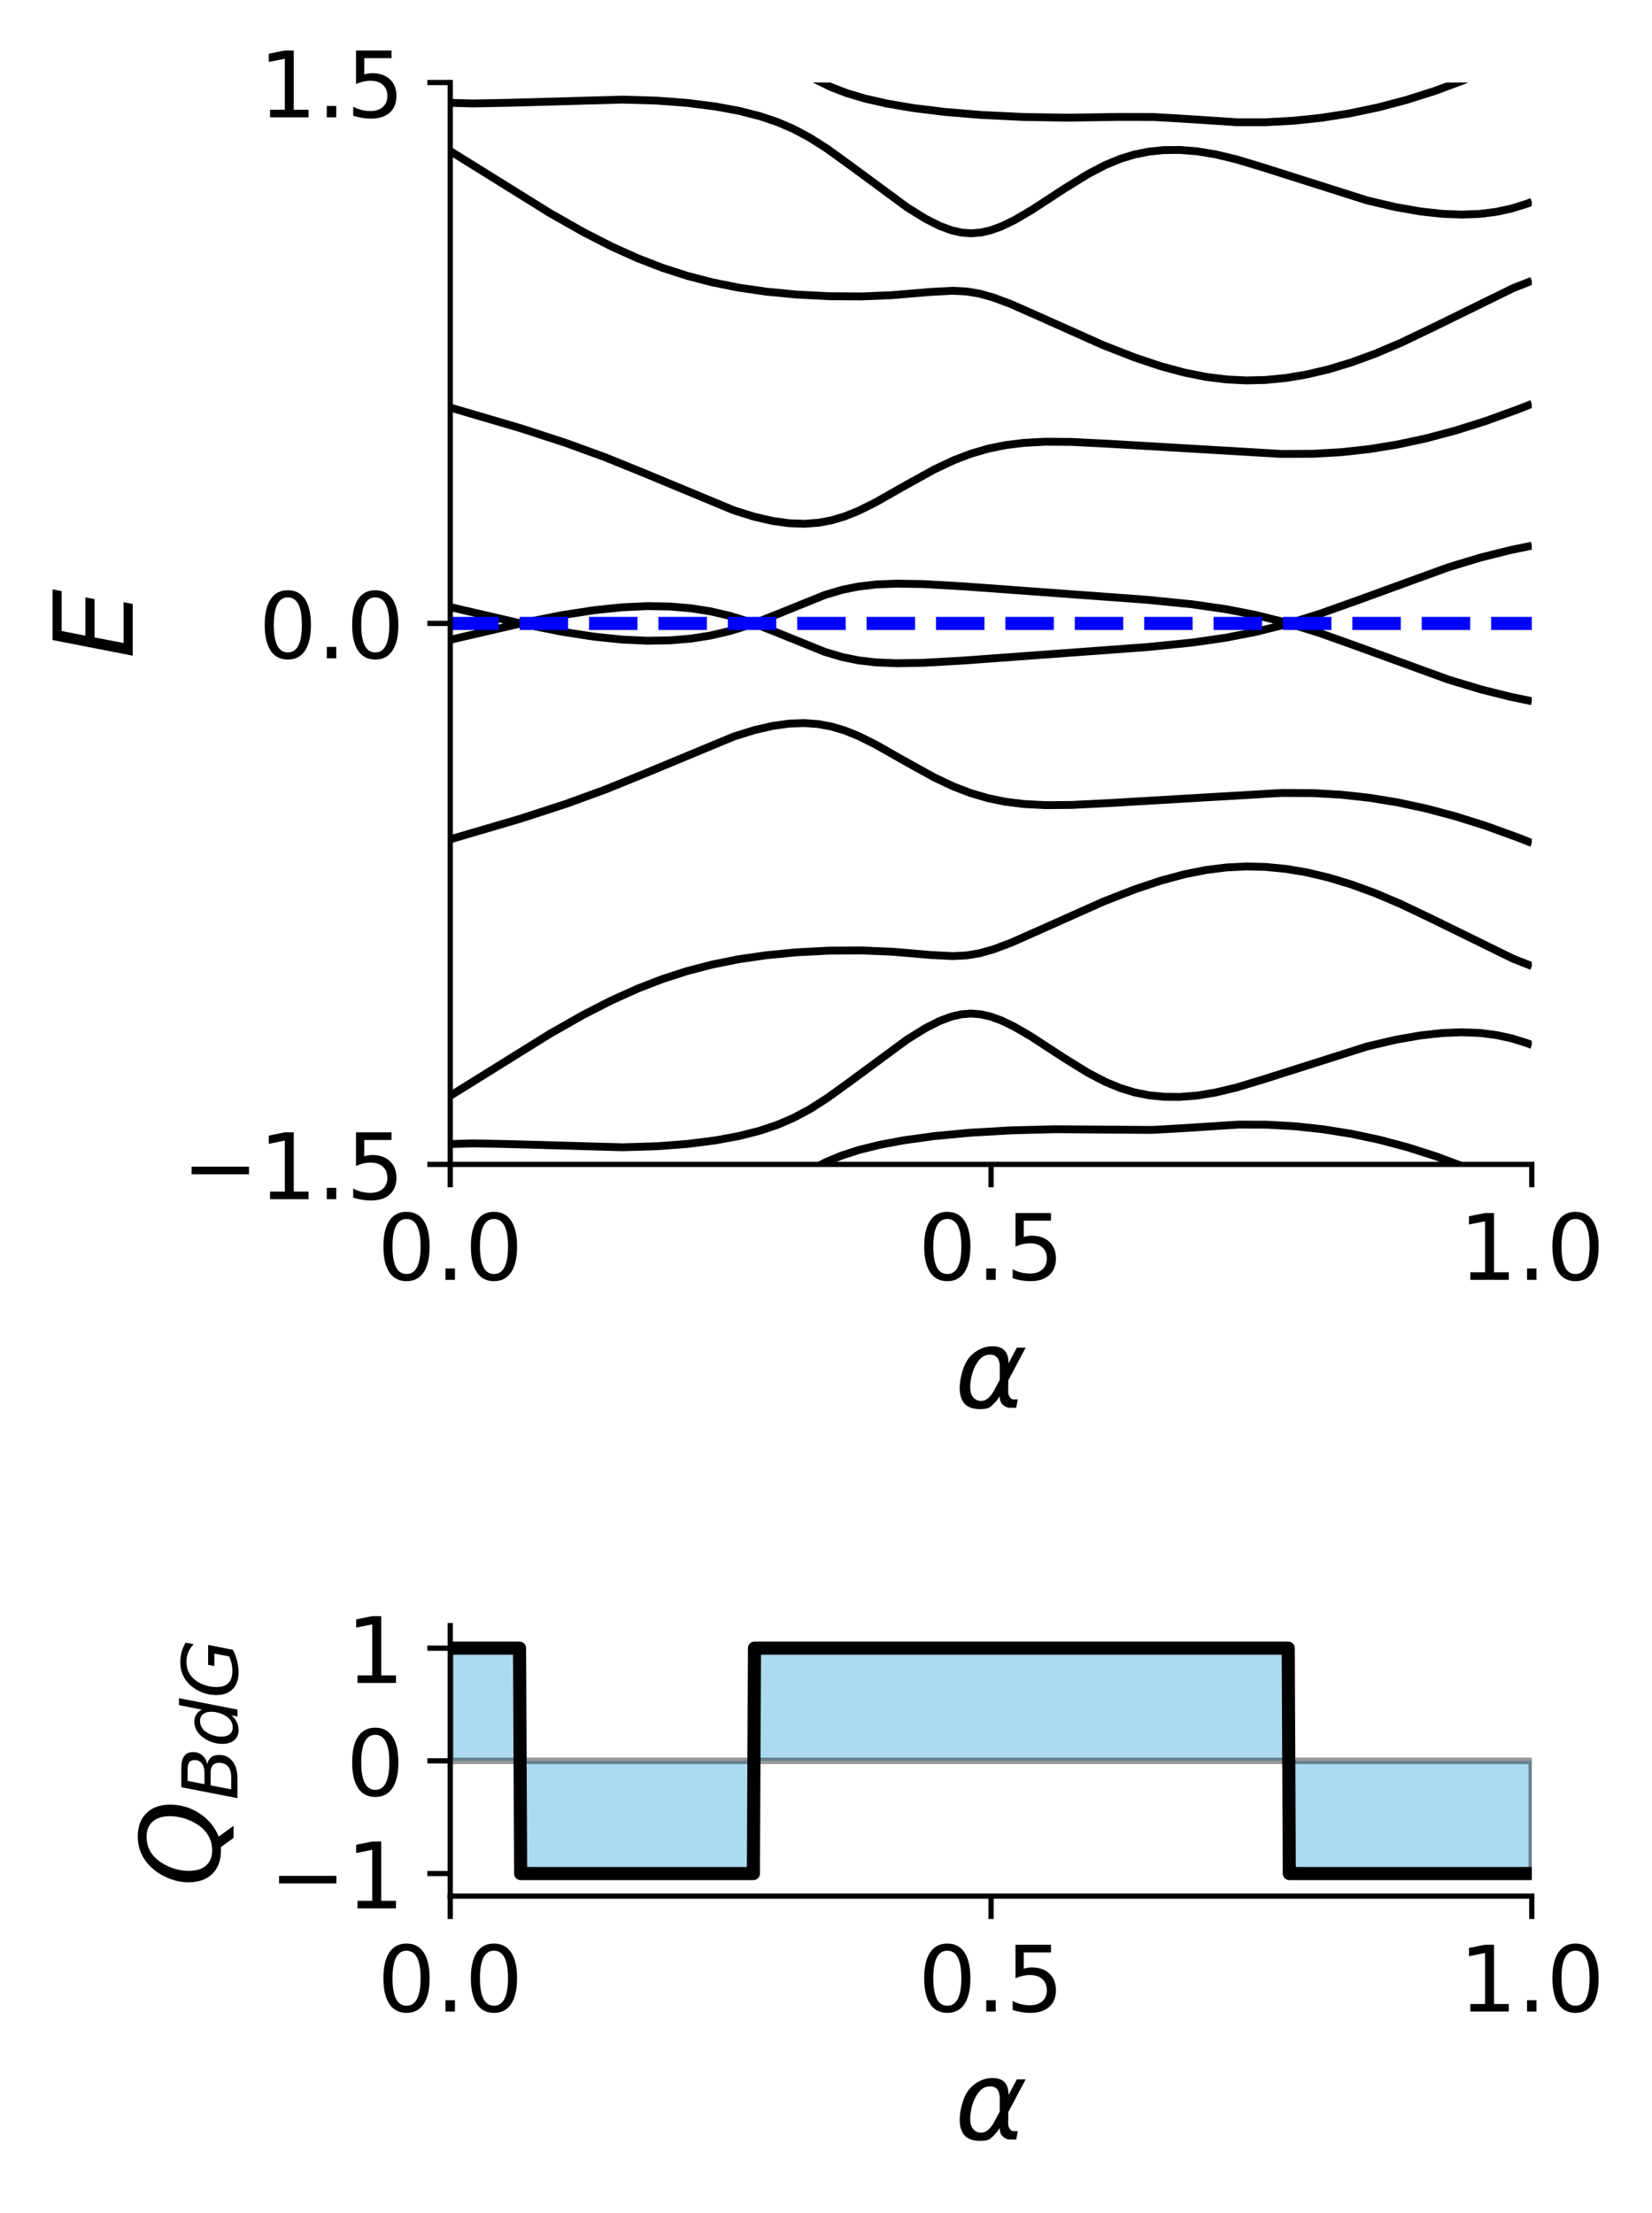 <?xml version="1.0" encoding="utf-8" standalone="no"?>
<!DOCTYPE svg PUBLIC "-//W3C//DTD SVG 1.1//EN"
  "http://www.w3.org/Graphics/SVG/1.1/DTD/svg11.dtd">
<!-- Created with matplotlib (https://matplotlib.org/) -->
<svg height="337.997pt" version="1.1" viewBox="0 0 252.354 337.997" width="252.354pt" xmlns="http://www.w3.org/2000/svg" xmlns:xlink="http://www.w3.org/1999/xlink">
 <defs>
  <style type="text/css">*{stroke-linecap:butt;stroke-linejoin:round;}</style>
 </defs>
 <g id="figure_1">
  <g id="patch_1">
   <path d="M 0 337.997 
L 252.354 337.997 
L 252.354 0 
L 0 0 
z
" style="fill:#ffffff;"/>
  </g>
  <g id="axes_1">
   <g id="patch_2">
    <path d="M 68.78 177.814 
L 233.994 177.814 
L 233.994 12.6 
L 68.78 12.6 
z
" style="fill:#ffffff;"/>
   </g>
   <g id="LineCollection_1">
    <path clip-path="url(#pbe5ecc769e)" d="M 102.424 338.997 
L 108.471 328.589 
L 113.763 319.916 
L 118.228 313.017 
L 121.867 307.779 
L 125.009 303.637 
L 127.49 300.709 
L 129.64 298.496 
L 131.459 296.919 
L 133.113 295.763 
L 134.601 294.974 
L 136.089 294.432 
L 137.578 294.131 
L 139.066 294.057 
L 140.72 294.213 
L 142.539 294.633 
L 144.524 295.343 
L 146.674 296.359 
L 148.989 297.695 
L 151.635 299.483 
L 154.612 301.782 
L 157.754 304.498 
L 161.227 307.812 
L 164.865 311.601 
L 168.669 315.882 
L 172.804 320.882 
L 177.104 326.44 
L 181.569 332.573 
L 185.995 338.997 
L 185.995 338.997 
" style="fill:none;stroke:#000000;stroke-width:1.2;"/>
    <path clip-path="url(#pbe5ecc769e)" d="M 68.78 328.07 
L 73.576 320.325 
L 78.041 313.522 
L 82.01 307.867 
L 85.483 303.297 
L 88.46 299.746 
L 91.106 296.943 
L 93.587 294.64 
L 96.233 292.503 
L 99.044 290.527 
L 102.021 288.702 
L 105.163 287.024 
L 108.471 285.508 
L 111.779 284.237 
L 115.086 283.199 
L 118.559 282.344 
L 122.528 281.606 
L 130.632 280.194 
L 132.947 279.507 
L 135.097 278.635 
L 137.412 277.439 
L 140.555 275.523 
L 144.855 272.909 
L 147.004 271.864 
L 148.824 271.217 
L 150.477 270.849 
L 152.131 270.695 
L 153.95 270.752 
L 155.935 271.046 
L 158.085 271.585 
L 160.566 272.434 
L 163.377 273.629 
L 166.519 275.206 
L 169.992 277.195 
L 173.796 279.631 
L 177.93 282.549 
L 182.23 285.855 
L 186.861 289.698 
L 191.657 293.966 
L 196.784 298.829 
L 202.076 304.159 
L 207.533 309.967 
L 213.322 316.461 
L 219.275 323.484 
L 225.394 331.055 
L 231.531 338.997 
L 231.531 338.997 
" style="fill:none;stroke:#000000;stroke-width:1.2;"/>
    <path clip-path="url(#pbe5ecc769e)" d="M 68.78 311.464 
L 75.891 305.105 
L 91.768 291.086 
L 96.729 286.126 
L 103.179 279.725 
L 107.148 276.112 
L 110.621 273.252 
L 113.763 270.947 
L 116.74 269.033 
L 119.551 267.479 
L 122.363 266.172 
L 125.174 265.104 
L 128.151 264.22 
L 131.128 263.564 
L 134.436 263.064 
L 138.405 262.703 
L 146.343 262.059 
L 148.824 261.57 
L 151.139 260.888 
L 153.95 259.81 
L 164.039 255.696 
L 167.015 254.829 
L 169.827 254.237 
L 172.473 253.899 
L 175.119 253.783 
L 177.765 253.898 
L 180.246 254.221 
L 182.726 254.757 
L 185.207 255.508 
L 187.853 256.547 
L 190.499 257.831 
L 193.145 259.355 
L 195.957 261.228 
L 198.934 263.479 
L 202.076 266.131 
L 205.549 269.357 
L 209.353 273.198 
L 213.652 277.859 
L 218.614 283.57 
L 224.567 290.77 
L 232.175 300.336 
L 233.994 302.665 
L 233.994 302.665 
" style="fill:none;stroke:#000000;stroke-width:1.2;"/>
    <path clip-path="url(#pbe5ecc769e)" d="M 68.78 280.726 
L 74.072 276.069 
L 78.868 272.133 
L 83.499 268.617 
L 87.964 265.502 
L 92.429 262.658 
L 97.06 259.973 
L 102.187 257.263 
L 109.298 253.788 
L 119.221 248.917 
L 125.671 245.47 
L 146.839 233.892 
L 151.635 231.67 
L 155.77 229.997 
L 159.408 228.754 
L 162.881 227.801 
L 166.188 227.132 
L 169.331 226.729 
L 172.308 226.565 
L 175.284 226.616 
L 178.427 226.897 
L 181.734 227.429 
L 185.207 228.222 
L 189.011 229.323 
L 193.311 230.803 
L 198.437 232.811 
L 204.226 235.32 
L 210.179 238.135 
L 215.968 241.118 
L 221.26 244.091 
L 226.221 247.126 
L 231.017 250.313 
L 233.994 252.425 
L 233.994 252.425 
" style="fill:none;stroke:#000000;stroke-width:1.2;"/>
    <path clip-path="url(#pbe5ecc769e)" d="M 68.78 241.015 
L 78.372 230.226 
L 89.122 218.141 
L 92.099 215.156 
L 94.248 213.306 
L 96.233 211.9 
L 98.218 210.77 
L 100.533 209.715 
L 103.344 208.685 
L 106.983 207.602 
L 111.613 206.472 
L 118.063 205.15 
L 133.113 202.147 
L 139.232 200.641 
L 145.185 198.939 
L 152.297 196.655 
L 161.062 193.856 
L 164.535 192.99 
L 167.181 192.543 
L 169.496 192.368 
L 171.646 192.43 
L 173.631 192.706 
L 175.615 193.202 
L 177.765 193.979 
L 180.08 195.068 
L 182.726 196.572 
L 185.869 198.623 
L 190.169 201.717 
L 196.784 206.788 
L 208.691 216.232 
L 224.237 228.856 
L 233.994 236.816 
L 233.994 236.816 
" style="fill:none;stroke:#000000;stroke-width:1.2;"/>
    <path clip-path="url(#pbe5ecc769e)" d="M 68.78 220.877 
L 76.057 217.172 
L 85.483 212.657 
L 89.949 210.402 
L 92.429 208.922 
L 94.579 207.374 
L 96.729 205.522 
L 99.21 203.065 
L 102.848 199.115 
L 113.598 187.287 
L 116.905 184.032 
L 119.551 181.712 
L 121.867 179.956 
L 124.017 178.586 
L 126.167 177.465 
L 128.482 176.5 
L 131.128 175.638 
L 134.27 174.851 
L 138.074 174.134 
L 142.705 173.497 
L 148.162 172.982 
L 154.447 172.619 
L 161.227 172.448 
L 168.173 172.499 
L 175.946 172.553 
L 180.246 172.316 
L 189.176 171.741 
L 193.476 171.752 
L 197.776 171.991 
L 202.076 172.452 
L 206.376 173.137 
L 210.676 174.049 
L 214.975 175.189 
L 219.275 176.558 
L 223.741 178.219 
L 228.206 180.118 
L 232.836 182.331 
L 233.994 182.922 
L 233.994 182.922 
" style="fill:none;stroke:#000000;stroke-width:1.2;"/>
    <path clip-path="url(#pbe5ecc769e)" d="M 68.78 174.71 
L 72.253 174.612 
L 77.38 174.707 
L 95.075 175.202 
L 100.367 175.045 
L 104.998 174.696 
L 109.298 174.15 
L 112.936 173.474 
L 116.079 172.673 
L 118.725 171.785 
L 121.205 170.719 
L 123.686 169.395 
L 126.332 167.711 
L 129.805 165.204 
L 138.57 158.748 
L 141.382 157.006 
L 143.532 155.919 
L 145.351 155.242 
L 146.839 154.901 
L 148.328 154.784 
L 149.816 154.9 
L 151.304 155.237 
L 152.958 155.834 
L 154.943 156.789 
L 157.589 158.336 
L 162.55 161.577 
L 166.188 163.826 
L 168.835 165.207 
L 171.15 166.164 
L 173.3 166.82 
L 175.45 167.253 
L 177.765 167.491 
L 180.246 167.514 
L 182.892 167.302 
L 185.703 166.839 
L 188.845 166.084 
L 192.815 164.888 
L 208.856 159.803 
L 213.156 158.795 
L 216.96 158.128 
L 220.268 157.761 
L 223.244 157.64 
L 226.056 157.747 
L 228.537 158.056 
L 230.852 158.554 
L 233.167 159.271 
L 233.994 159.582 
L 233.994 159.582 
" style="fill:none;stroke:#000000;stroke-width:1.2;"/>
    <path clip-path="url(#pbe5ecc769e)" d="M 68.78 167.339 
L 74.072 164.051 
L 83.995 157.879 
L 89.122 154.968 
L 93.422 152.77 
L 97.391 150.983 
L 101.194 149.512 
L 104.998 148.285 
L 108.802 147.297 
L 112.771 146.501 
L 117.071 145.874 
L 121.701 145.429 
L 126.663 145.177 
L 131.624 145.146 
L 136.255 145.337 
L 142.208 145.838 
L 145.516 146.01 
L 147.666 145.901 
L 149.651 145.569 
L 151.8 144.963 
L 154.447 143.966 
L 158.746 142.064 
L 168.504 137.707 
L 173.3 135.832 
L 177.269 134.504 
L 180.907 133.521 
L 184.215 132.861 
L 187.357 132.468 
L 190.334 132.319 
L 193.311 132.389 
L 196.453 132.693 
L 199.595 133.221 
L 202.903 134.002 
L 206.376 135.05 
L 210.014 136.377 
L 213.983 138.06 
L 218.779 140.35 
L 231.183 146.428 
L 233.994 147.531 
L 233.994 147.531 
" style="fill:none;stroke:#000000;stroke-width:1.2;"/>
    <path clip-path="url(#pbe5ecc769e)" d="M 68.78 128.173 
L 79.53 125.018 
L 86.476 122.758 
L 92.429 120.589 
L 98.383 118.175 
L 112.109 112.475 
L 115.252 111.495 
L 118.063 110.85 
L 120.544 110.509 
L 122.859 110.424 
L 125.009 110.581 
L 126.994 110.947 
L 128.978 111.533 
L 131.128 112.396 
L 133.774 113.711 
L 138.074 116.155 
L 142.705 118.719 
L 145.681 120.121 
L 148.328 121.133 
L 150.974 121.903 
L 153.62 122.441 
L 156.431 122.787 
L 159.739 122.957 
L 163.708 122.926 
L 169.661 122.627 
L 195.791 121.091 
L 200.587 121.117 
L 204.887 121.36 
L 209.187 121.832 
L 213.487 122.533 
L 217.787 123.456 
L 222.252 124.639 
L 226.883 126.093 
L 231.844 127.89 
L 233.994 128.738 
L 233.994 128.738 
" style="fill:none;stroke:#000000;stroke-width:1.2;"/>
    <path clip-path="url(#pbe5ecc769e)" d="M 68.78 97.702 
L 79.53 95.214 
L 85.814 96.466 
L 90.775 97.232 
L 95.075 97.675 
L 98.879 97.85 
L 102.352 97.793 
L 105.494 97.529 
L 108.471 97.067 
L 111.448 96.379 
L 114.425 95.464 
L 115.252 95.242 
L 118.89 96.677 
L 126.001 99.554 
L 128.647 100.339 
L 131.128 100.844 
L 133.774 101.154 
L 136.916 101.288 
L 141.051 101.22 
L 147.335 100.862 
L 175.284 98.814 
L 182.065 98.135 
L 187.192 97.399 
L 191.657 96.532 
L 195.957 95.468 
L 196.949 95.225 
L 201.58 96.668 
L 207.203 98.671 
L 221.26 103.787 
L 226.221 105.281 
L 230.686 106.4 
L 233.994 107.083 
L 233.994 107.083 
" style="fill:none;stroke:#000000;stroke-width:1.2;"/>
    <path clip-path="url(#pbe5ecc769e)" d="M 68.78 92.712 
L 79.53 95.2 
L 85.814 93.949 
L 90.775 93.182 
L 95.075 92.739 
L 98.879 92.564 
L 102.352 92.621 
L 105.494 92.885 
L 108.471 93.347 
L 111.448 94.035 
L 114.425 94.95 
L 115.252 95.172 
L 118.89 93.737 
L 126.001 90.86 
L 128.647 90.076 
L 131.128 89.57 
L 133.774 89.26 
L 136.916 89.126 
L 141.051 89.194 
L 147.335 89.552 
L 175.284 91.6 
L 182.065 92.279 
L 187.192 93.015 
L 191.657 93.882 
L 195.957 94.946 
L 196.949 95.19 
L 201.58 93.746 
L 207.203 91.743 
L 221.26 86.627 
L 226.221 85.133 
L 230.686 84.014 
L 233.994 83.331 
L 233.994 83.331 
" style="fill:none;stroke:#000000;stroke-width:1.2;"/>
    <path clip-path="url(#pbe5ecc769e)" d="M 68.78 62.241 
L 79.53 65.396 
L 86.476 67.656 
L 92.429 69.825 
L 98.383 72.239 
L 112.109 77.939 
L 115.252 78.919 
L 118.063 79.564 
L 120.544 79.905 
L 122.859 79.99 
L 125.009 79.833 
L 126.994 79.467 
L 128.978 78.881 
L 131.128 78.019 
L 133.774 76.703 
L 138.074 74.259 
L 142.705 71.695 
L 145.681 70.293 
L 148.328 69.281 
L 150.974 68.511 
L 153.62 67.973 
L 156.431 67.627 
L 159.739 67.457 
L 163.708 67.488 
L 169.661 67.788 
L 195.791 69.323 
L 200.587 69.297 
L 204.887 69.054 
L 209.187 68.582 
L 213.487 67.881 
L 217.787 66.958 
L 222.252 65.775 
L 226.883 64.321 
L 231.844 62.524 
L 233.994 61.676 
L 233.994 61.676 
" style="fill:none;stroke:#000000;stroke-width:1.2;"/>
    <path clip-path="url(#pbe5ecc769e)" d="M 68.78 23.075 
L 74.072 26.363 
L 83.995 32.535 
L 89.122 35.446 
L 93.422 37.644 
L 97.391 39.431 
L 101.194 40.902 
L 104.998 42.129 
L 108.802 43.117 
L 112.771 43.913 
L 117.071 44.54 
L 121.701 44.985 
L 126.663 45.237 
L 131.624 45.268 
L 136.255 45.077 
L 142.208 44.576 
L 145.516 44.404 
L 147.666 44.513 
L 149.651 44.845 
L 151.8 45.451 
L 154.447 46.448 
L 158.746 48.35 
L 168.504 52.707 
L 173.3 54.582 
L 177.269 55.91 
L 180.907 56.893 
L 184.215 57.553 
L 187.357 57.946 
L 190.334 58.095 
L 193.311 58.025 
L 196.453 57.721 
L 199.595 57.193 
L 202.903 56.412 
L 206.376 55.364 
L 210.014 54.037 
L 213.983 52.355 
L 218.779 50.064 
L 231.183 43.986 
L 233.994 42.883 
L 233.994 42.883 
" style="fill:none;stroke:#000000;stroke-width:1.2;"/>
    <path clip-path="url(#pbe5ecc769e)" d="M 68.78 15.705 
L 72.253 15.802 
L 77.38 15.707 
L 95.075 15.212 
L 100.367 15.369 
L 104.998 15.718 
L 109.298 16.264 
L 112.936 16.94 
L 116.079 17.741 
L 118.725 18.629 
L 121.205 19.695 
L 123.686 21.019 
L 126.332 22.703 
L 129.805 25.21 
L 138.57 31.667 
L 141.382 33.408 
L 143.532 34.495 
L 145.351 35.172 
L 146.839 35.513 
L 148.328 35.63 
L 149.816 35.514 
L 151.304 35.177 
L 152.958 34.58 
L 154.943 33.625 
L 157.589 32.078 
L 162.55 28.837 
L 166.188 26.588 
L 168.835 25.207 
L 171.15 24.25 
L 173.3 23.594 
L 175.45 23.161 
L 177.765 22.923 
L 180.246 22.9 
L 182.892 23.112 
L 185.703 23.575 
L 188.845 24.33 
L 192.815 25.526 
L 208.856 30.611 
L 213.156 31.619 
L 216.96 32.286 
L 220.268 32.653 
L 223.244 32.774 
L 226.056 32.667 
L 228.537 32.358 
L 230.852 31.86 
L 233.167 31.143 
L 233.994 30.832 
L 233.994 30.832 
" style="fill:none;stroke:#000000;stroke-width:1.2;"/>
    <path clip-path="url(#pbe5ecc769e)" d="M 109.734 -1 
L 114.094 3.635 
L 117.402 6.84 
L 120.048 9.102 
L 122.363 10.797 
L 124.513 12.108 
L 126.828 13.248 
L 129.309 14.208 
L 132.12 15.048 
L 135.428 15.804 
L 139.562 16.509 
L 144.358 17.096 
L 149.981 17.56 
L 156.431 17.868 
L 163.212 17.974 
L 170.984 17.856 
L 176.111 17.866 
L 180.411 18.111 
L 189.011 18.669 
L 193.311 18.667 
L 197.611 18.437 
L 201.91 17.984 
L 206.21 17.308 
L 210.51 16.405 
L 214.81 15.273 
L 219.11 13.913 
L 223.575 12.261 
L 228.04 10.371 
L 232.671 8.166 
L 233.994 7.492 
L 233.994 7.492 
" style="fill:none;stroke:#000000;stroke-width:1.2;"/>
    <path clip-path="url(#pbe5ecc769e)" d="M 0 0 
" style="fill:none;stroke:#000000;stroke-width:1.2;"/>
    <path clip-path="url(#pbe5ecc769e)" d="M 0 0 
" style="fill:none;stroke:#000000;stroke-width:1.2;"/>
    <path clip-path="url(#pbe5ecc769e)" d="M 0 0 
" style="fill:none;stroke:#000000;stroke-width:1.2;"/>
    <path clip-path="url(#pbe5ecc769e)" d="M 0 0 
" style="fill:none;stroke:#000000;stroke-width:1.2;"/>
    <path clip-path="url(#pbe5ecc769e)" d="M 0 0 
" style="fill:none;stroke:#000000;stroke-width:1.2;"/>
   </g>
   <g id="matplotlib.axis_1">
    <g id="xtick_1">
     <g id="line2d_1">
      <defs>
       <path d="M 0 0 
L 0 3.5 
" id="m98cd70f1cf" style="stroke:#000000;stroke-width:0.8;"/>
      </defs>
      <g>
       <use style="stroke:#000000;stroke-width:0.8;" x="68.78" xlink:href="#m98cd70f1cf" y="177.814"/>
      </g>
     </g>
     <g id="text_1">
      <!-- 0.0 -->
      <g transform="translate(57.648 195.452)scale(0.14 -0.14)">
       <defs>
        <path d="M 31.781 66.406 
Q 24.172 66.406 20.328 58.906 
Q 16.5 51.422 16.5 36.375 
Q 16.5 21.391 20.328 13.891 
Q 24.172 6.391 31.781 6.391 
Q 39.453 6.391 43.281 13.891 
Q 47.125 21.391 47.125 36.375 
Q 47.125 51.422 43.281 58.906 
Q 39.453 66.406 31.781 66.406 
z
M 31.781 74.219 
Q 44.047 74.219 50.516 64.516 
Q 56.984 54.828 56.984 36.375 
Q 56.984 17.969 50.516 8.266 
Q 44.047 -1.422 31.781 -1.422 
Q 19.531 -1.422 13.062 8.266 
Q 6.594 17.969 6.594 36.375 
Q 6.594 54.828 13.062 64.516 
Q 19.531 74.219 31.781 74.219 
z
" id="DejaVuSans-48"/>
        <path d="M 10.688 12.406 
L 21 12.406 
L 21 0 
L 10.688 0 
z
" id="DejaVuSans-46"/>
       </defs>
       <use xlink:href="#DejaVuSans-48"/>
       <use x="63.623" xlink:href="#DejaVuSans-46"/>
       <use x="95.41" xlink:href="#DejaVuSans-48"/>
      </g>
     </g>
    </g>
    <g id="xtick_2">
     <g id="line2d_2">
      <g>
       <use style="stroke:#000000;stroke-width:0.8;" x="151.387" xlink:href="#m98cd70f1cf" y="177.814"/>
      </g>
     </g>
     <g id="text_2">
      <!-- 0.5 -->
      <g transform="translate(140.255 195.452)scale(0.14 -0.14)">
       <defs>
        <path d="M 10.797 72.906 
L 49.516 72.906 
L 49.516 64.594 
L 19.828 64.594 
L 19.828 46.734 
Q 21.969 47.469 24.109 47.828 
Q 26.266 48.188 28.422 48.188 
Q 40.625 48.188 47.75 41.5 
Q 54.891 34.812 54.891 23.391 
Q 54.891 11.625 47.562 5.094 
Q 40.234 -1.422 26.906 -1.422 
Q 22.312 -1.422 17.547 -0.641 
Q 12.797 0.141 7.719 1.703 
L 7.719 11.625 
Q 12.109 9.234 16.797 8.062 
Q 21.484 6.891 26.703 6.891 
Q 35.156 6.891 40.078 11.328 
Q 45.016 15.766 45.016 23.391 
Q 45.016 31 40.078 35.438 
Q 35.156 39.891 26.703 39.891 
Q 22.75 39.891 18.812 39.016 
Q 14.891 38.141 10.797 36.281 
z
" id="DejaVuSans-53"/>
       </defs>
       <use xlink:href="#DejaVuSans-48"/>
       <use x="63.623" xlink:href="#DejaVuSans-46"/>
       <use x="95.41" xlink:href="#DejaVuSans-53"/>
      </g>
     </g>
    </g>
    <g id="xtick_3">
     <g id="line2d_3">
      <g>
       <use style="stroke:#000000;stroke-width:0.8;" x="233.994" xlink:href="#m98cd70f1cf" y="177.814"/>
      </g>
     </g>
     <g id="text_3">
      <!-- 1.0 -->
      <g transform="translate(222.862 195.452)scale(0.14 -0.14)">
       <defs>
        <path d="M 12.406 8.297 
L 28.516 8.297 
L 28.516 63.922 
L 10.984 60.406 
L 10.984 69.391 
L 28.422 72.906 
L 38.281 72.906 
L 38.281 8.297 
L 54.391 8.297 
L 54.391 0 
L 12.406 0 
z
" id="DejaVuSans-49"/>
       </defs>
       <use xlink:href="#DejaVuSans-49"/>
       <use x="63.623" xlink:href="#DejaVuSans-46"/>
       <use x="95.41" xlink:href="#DejaVuSans-48"/>
      </g>
     </g>
    </g>
    <g id="text_4">
     <!-- $\alpha$ -->
     <g transform="translate(145.843 215.129)scale(0.168 -0.168)">
      <defs>
       <path d="M 40.922 25.438 
L 40.969 36.719 
Q 41.016 48.25 32.328 48.297 
Q 25.828 48.344 21.781 42.922 
Q 16.703 36.234 14.984 27.297 
Q 12.891 16.547 15.531 11.422 
Q 18.266 6.203 24.172 6.203 
Q 30.719 6.203 36.234 16.609 
z
M 33.844 55.906 
Q 49.078 56.156 48.875 40.375 
Q 48.875 40.375 56.5 54.688 
L 64.5 54.688 
L 48.734 25.047 
L 48.578 14.359 
Q 48.578 11.969 49.906 9.969 
Q 51.422 7.625 52.984 7.625 
L 57.328 7.625 
L 55.859 0 
L 50.438 0 
Q 45.844 0 42.531 4.109 
Q 40.969 6.156 40.922 10.453 
Q 37.75 5.219 32.281 0.781 
Q 29.688 -1.266 22.703 -1.219 
Q 11.281 -1.125 7.125 6.203 
Q 2.875 13.812 5.516 27.297 
Q 8.344 41.797 15.766 48.391 
Q 24.125 55.766 33.844 55.906 
z
" id="DejaVuSans-Oblique-945"/>
      </defs>
      <use transform="translate(0 0.844)" xlink:href="#DejaVuSans-Oblique-945"/>
     </g>
    </g>
   </g>
   <g id="matplotlib.axis_2">
    <g id="ytick_1">
     <g id="line2d_4">
      <defs>
       <path d="M 0 0 
L -3.5 0 
" id="md529eaec3c" style="stroke:#000000;stroke-width:0.8;"/>
      </defs>
      <g>
       <use style="stroke:#000000;stroke-width:0.8;" x="68.78" xlink:href="#md529eaec3c" y="177.814"/>
      </g>
     </g>
     <g id="text_5">
      <!-- −1.5 -->
      <g transform="translate(27.784 183.133)scale(0.14 -0.14)">
       <defs>
        <path d="M 10.594 35.5 
L 73.188 35.5 
L 73.188 27.203 
L 10.594 27.203 
z
" id="DejaVuSans-8722"/>
       </defs>
       <use xlink:href="#DejaVuSans-8722"/>
       <use x="83.789" xlink:href="#DejaVuSans-49"/>
       <use x="147.412" xlink:href="#DejaVuSans-46"/>
       <use x="179.199" xlink:href="#DejaVuSans-53"/>
      </g>
     </g>
    </g>
    <g id="ytick_2">
     <g id="line2d_5">
      <g>
       <use style="stroke:#000000;stroke-width:0.8;" x="68.78" xlink:href="#md529eaec3c" y="95.207"/>
      </g>
     </g>
     <g id="text_6">
      <!-- 0.0 -->
      <g transform="translate(39.516 100.526)scale(0.14 -0.14)">
       <use xlink:href="#DejaVuSans-48"/>
       <use x="63.623" xlink:href="#DejaVuSans-46"/>
       <use x="95.41" xlink:href="#DejaVuSans-48"/>
      </g>
     </g>
    </g>
    <g id="ytick_3">
     <g id="line2d_6">
      <g>
       <use style="stroke:#000000;stroke-width:0.8;" x="68.78" xlink:href="#md529eaec3c" y="12.6"/>
      </g>
     </g>
     <g id="text_7">
      <!-- 1.5 -->
      <g transform="translate(39.516 17.919)scale(0.14 -0.14)">
       <use xlink:href="#DejaVuSans-49"/>
       <use x="63.623" xlink:href="#DejaVuSans-46"/>
       <use x="95.41" xlink:href="#DejaVuSans-53"/>
      </g>
     </g>
    </g>
    <g id="text_8">
     <!-- $E$ -->
     <g transform="translate(20.29 100.583)rotate(-90)scale(0.168 -0.168)">
      <defs>
       <path d="M 16.891 72.906 
L 62.984 72.906 
L 61.375 64.594 
L 25.094 64.594 
L 20.906 43.016 
L 55.719 43.016 
L 54.109 34.719 
L 19.281 34.719 
L 14.203 8.297 
L 51.312 8.297 
L 49.703 0 
L 2.688 0 
z
" id="DejaVuSans-Oblique-69"/>
      </defs>
      <use transform="translate(0 0.094)" xlink:href="#DejaVuSans-Oblique-69"/>
     </g>
    </g>
   </g>
   <g id="line2d_7">
    <path clip-path="url(#pbe5ecc769e)" d="M 68.78 95.207 
L 233.994 95.207 
" style="fill:none;stroke:#0000ff;stroke-dasharray:7.4,3.2;stroke-dashoffset:0;stroke-width:2;"/>
   </g>
   <g id="patch_3">
    <path d="M 68.78 177.814 
L 68.78 12.6 
" style="fill:none;stroke:#000000;stroke-linecap:square;stroke-linejoin:miter;stroke-width:0.8;"/>
   </g>
   <g id="patch_4">
    <path d="M 68.78 177.814 
L 233.994 177.814 
" style="fill:none;stroke:#000000;stroke-linecap:square;stroke-linejoin:miter;stroke-width:0.8;"/>
   </g>
  </g>
  <g id="axes_2">
   <g id="patch_5">
    <path d="M 68.78 289.557 
L 233.994 289.557 
L 233.994 248.254 
L 68.78 248.254 
z
" style="fill:#ffffff;"/>
   </g>
   <g id="PolyCollection_1">
    <defs>
     <path d="M 68.78 -69.092 
L 68.78 -86.302 
L 68.945 -86.302 
L 69.111 -86.302 
L 69.276 -86.302 
L 69.442 -86.302 
L 69.607 -86.302 
L 69.772 -86.302 
L 69.938 -86.302 
L 70.103 -86.302 
L 70.268 -86.302 
L 70.434 -86.302 
L 70.599 -86.302 
L 70.765 -86.302 
L 70.93 -86.302 
L 71.095 -86.302 
L 71.261 -86.302 
L 71.426 -86.302 
L 71.591 -86.302 
L 71.757 -86.302 
L 71.922 -86.302 
L 72.088 -86.302 
L 72.253 -86.302 
L 72.418 -86.302 
L 72.584 -86.302 
L 72.749 -86.302 
L 72.914 -86.302 
L 73.08 -86.302 
L 73.245 -86.302 
L 73.411 -86.302 
L 73.576 -86.302 
L 73.741 -86.302 
L 73.907 -86.302 
L 74.072 -86.302 
L 74.238 -86.302 
L 74.403 -86.302 
L 74.568 -86.302 
L 74.734 -86.302 
L 74.899 -86.302 
L 75.064 -86.302 
L 75.23 -86.302 
L 75.395 -86.302 
L 75.561 -86.302 
L 75.726 -86.302 
L 75.891 -86.302 
L 76.057 -86.302 
L 76.222 -86.302 
L 76.387 -86.302 
L 76.553 -86.302 
L 76.718 -86.302 
L 76.884 -86.302 
L 77.049 -86.302 
L 77.214 -86.302 
L 77.38 -86.302 
L 77.545 -86.302 
L 77.71 -86.302 
L 77.876 -86.302 
L 78.041 -86.302 
L 78.207 -86.302 
L 78.372 -86.302 
L 78.537 -86.302 
L 78.703 -86.302 
L 78.868 -86.302 
L 79.034 -86.302 
L 79.199 -86.302 
L 79.364 -86.302 
L 79.53 -51.882 
L 79.695 -51.882 
L 79.86 -51.882 
L 80.026 -51.882 
L 80.191 -51.882 
L 80.357 -51.882 
L 80.522 -51.882 
L 80.687 -51.882 
L 80.853 -51.882 
L 81.018 -51.882 
L 81.183 -51.882 
L 81.349 -51.882 
L 81.514 -51.882 
L 81.68 -51.882 
L 81.845 -51.882 
L 82.01 -51.882 
L 82.176 -51.882 
L 82.341 -51.882 
L 82.506 -51.882 
L 82.672 -51.882 
L 82.837 -51.882 
L 83.003 -51.882 
L 83.168 -51.882 
L 83.333 -51.882 
L 83.499 -51.882 
L 83.664 -51.882 
L 83.83 -51.882 
L 83.995 -51.882 
L 84.16 -51.882 
L 84.326 -51.882 
L 84.491 -51.882 
L 84.656 -51.882 
L 84.822 -51.882 
L 84.987 -51.882 
L 85.153 -51.882 
L 85.318 -51.882 
L 85.483 -51.882 
L 85.649 -51.882 
L 85.814 -51.882 
L 85.979 -51.882 
L 86.145 -51.882 
L 86.31 -51.882 
L 86.476 -51.882 
L 86.641 -51.882 
L 86.806 -51.882 
L 86.972 -51.882 
L 87.137 -51.882 
L 87.302 -51.882 
L 87.468 -51.882 
L 87.633 -51.882 
L 87.799 -51.882 
L 87.964 -51.882 
L 88.129 -51.882 
L 88.295 -51.882 
L 88.46 -51.882 
L 88.626 -51.882 
L 88.791 -51.882 
L 88.956 -51.882 
L 89.122 -51.882 
L 89.287 -51.882 
L 89.452 -51.882 
L 89.618 -51.882 
L 89.783 -51.882 
L 89.949 -51.882 
L 90.114 -51.882 
L 90.279 -51.882 
L 90.445 -51.882 
L 90.61 -51.882 
L 90.775 -51.882 
L 90.941 -51.882 
L 91.106 -51.882 
L 91.272 -51.882 
L 91.437 -51.882 
L 91.602 -51.882 
L 91.768 -51.882 
L 91.933 -51.882 
L 92.099 -51.882 
L 92.264 -51.882 
L 92.429 -51.882 
L 92.595 -51.882 
L 92.76 -51.882 
L 92.925 -51.882 
L 93.091 -51.882 
L 93.256 -51.882 
L 93.422 -51.882 
L 93.587 -51.882 
L 93.752 -51.882 
L 93.918 -51.882 
L 94.083 -51.882 
L 94.248 -51.882 
L 94.414 -51.882 
L 94.579 -51.882 
L 94.745 -51.882 
L 94.91 -51.882 
L 95.075 -51.882 
L 95.241 -51.882 
L 95.406 -51.882 
L 95.571 -51.882 
L 95.737 -51.882 
L 95.902 -51.882 
L 96.068 -51.882 
L 96.233 -51.882 
L 96.398 -51.882 
L 96.564 -51.882 
L 96.729 -51.882 
L 96.895 -51.882 
L 97.06 -51.882 
L 97.225 -51.882 
L 97.391 -51.882 
L 97.556 -51.882 
L 97.721 -51.882 
L 97.887 -51.882 
L 98.052 -51.882 
L 98.218 -51.882 
L 98.383 -51.882 
L 98.548 -51.882 
L 98.714 -51.882 
L 98.879 -51.882 
L 99.044 -51.882 
L 99.21 -51.882 
L 99.375 -51.882 
L 99.541 -51.882 
L 99.706 -51.882 
L 99.871 -51.882 
L 100.037 -51.882 
L 100.202 -51.882 
L 100.367 -51.882 
L 100.533 -51.882 
L 100.698 -51.882 
L 100.864 -51.882 
L 101.029 -51.882 
L 101.194 -51.882 
L 101.36 -51.882 
L 101.525 -51.882 
L 101.691 -51.882 
L 101.856 -51.882 
L 102.021 -51.882 
L 102.187 -51.882 
L 102.352 -51.882 
L 102.517 -51.882 
L 102.683 -51.882 
L 102.848 -51.882 
L 103.014 -51.882 
L 103.179 -51.882 
L 103.344 -51.882 
L 103.51 -51.882 
L 103.675 -51.882 
L 103.84 -51.882 
L 104.006 -51.882 
L 104.171 -51.882 
L 104.337 -51.882 
L 104.502 -51.882 
L 104.667 -51.882 
L 104.833 -51.882 
L 104.998 -51.882 
L 105.163 -51.882 
L 105.329 -51.882 
L 105.494 -51.882 
L 105.66 -51.882 
L 105.825 -51.882 
L 105.99 -51.882 
L 106.156 -51.882 
L 106.321 -51.882 
L 106.487 -51.882 
L 106.652 -51.882 
L 106.817 -51.882 
L 106.983 -51.882 
L 107.148 -51.882 
L 107.313 -51.882 
L 107.479 -51.882 
L 107.644 -51.882 
L 107.81 -51.882 
L 107.975 -51.882 
L 108.14 -51.882 
L 108.306 -51.882 
L 108.471 -51.882 
L 108.636 -51.882 
L 108.802 -51.882 
L 108.967 -51.882 
L 109.133 -51.882 
L 109.298 -51.882 
L 109.463 -51.882 
L 109.629 -51.882 
L 109.794 -51.882 
L 109.959 -51.882 
L 110.125 -51.882 
L 110.29 -51.882 
L 110.456 -51.882 
L 110.621 -51.882 
L 110.786 -51.882 
L 110.952 -51.882 
L 111.117 -51.882 
L 111.283 -51.882 
L 111.448 -51.882 
L 111.613 -51.882 
L 111.779 -51.882 
L 111.944 -51.882 
L 112.109 -51.882 
L 112.275 -51.882 
L 112.44 -51.882 
L 112.606 -51.882 
L 112.771 -51.882 
L 112.936 -51.882 
L 113.102 -51.882 
L 113.267 -51.882 
L 113.432 -51.882 
L 113.598 -51.882 
L 113.763 -51.882 
L 113.929 -51.882 
L 114.094 -51.882 
L 114.259 -51.882 
L 114.425 -51.882 
L 114.59 -51.882 
L 114.755 -51.882 
L 114.921 -51.882 
L 115.086 -51.882 
L 115.252 -86.302 
L 115.417 -86.302 
L 115.582 -86.302 
L 115.748 -86.302 
L 115.913 -86.302 
L 116.079 -86.302 
L 116.244 -86.302 
L 116.409 -86.302 
L 116.575 -86.302 
L 116.74 -86.302 
L 116.905 -86.302 
L 117.071 -86.302 
L 117.236 -86.302 
L 117.402 -86.302 
L 117.567 -86.302 
L 117.732 -86.302 
L 117.898 -86.302 
L 118.063 -86.302 
L 118.228 -86.302 
L 118.394 -86.302 
L 118.559 -86.302 
L 118.725 -86.302 
L 118.89 -86.302 
L 119.055 -86.302 
L 119.221 -86.302 
L 119.386 -86.302 
L 119.551 -86.302 
L 119.717 -86.302 
L 119.882 -86.302 
L 120.048 -86.302 
L 120.213 -86.302 
L 120.378 -86.302 
L 120.544 -86.302 
L 120.709 -86.302 
L 120.875 -86.302 
L 121.04 -86.302 
L 121.205 -86.302 
L 121.371 -86.302 
L 121.536 -86.302 
L 121.701 -86.302 
L 121.867 -86.302 
L 122.032 -86.302 
L 122.198 -86.302 
L 122.363 -86.302 
L 122.528 -86.302 
L 122.694 -86.302 
L 122.859 -86.302 
L 123.024 -86.302 
L 123.19 -86.302 
L 123.355 -86.302 
L 123.521 -86.302 
L 123.686 -86.302 
L 123.851 -86.302 
L 124.017 -86.302 
L 124.182 -86.302 
L 124.347 -86.302 
L 124.513 -86.302 
L 124.678 -86.302 
L 124.844 -86.302 
L 125.009 -86.302 
L 125.174 -86.302 
L 125.34 -86.302 
L 125.505 -86.302 
L 125.671 -86.302 
L 125.836 -86.302 
L 126.001 -86.302 
L 126.167 -86.302 
L 126.332 -86.302 
L 126.497 -86.302 
L 126.663 -86.302 
L 126.828 -86.302 
L 126.994 -86.302 
L 127.159 -86.302 
L 127.324 -86.302 
L 127.49 -86.302 
L 127.655 -86.302 
L 127.82 -86.302 
L 127.986 -86.302 
L 128.151 -86.302 
L 128.317 -86.302 
L 128.482 -86.302 
L 128.647 -86.302 
L 128.813 -86.302 
L 128.978 -86.302 
L 129.143 -86.302 
L 129.309 -86.302 
L 129.474 -86.302 
L 129.64 -86.302 
L 129.805 -86.302 
L 129.97 -86.302 
L 130.136 -86.302 
L 130.301 -86.302 
L 130.467 -86.302 
L 130.632 -86.302 
L 130.797 -86.302 
L 130.963 -86.302 
L 131.128 -86.302 
L 131.293 -86.302 
L 131.459 -86.302 
L 131.624 -86.302 
L 131.79 -86.302 
L 131.955 -86.302 
L 132.12 -86.302 
L 132.286 -86.302 
L 132.451 -86.302 
L 132.616 -86.302 
L 132.782 -86.302 
L 132.947 -86.302 
L 133.113 -86.302 
L 133.278 -86.302 
L 133.443 -86.302 
L 133.609 -86.302 
L 133.774 -86.302 
L 133.939 -86.302 
L 134.105 -86.302 
L 134.27 -86.302 
L 134.436 -86.302 
L 134.601 -86.302 
L 134.766 -86.302 
L 134.932 -86.302 
L 135.097 -86.302 
L 135.263 -86.302 
L 135.428 -86.302 
L 135.593 -86.302 
L 135.759 -86.302 
L 135.924 -86.302 
L 136.089 -86.302 
L 136.255 -86.302 
L 136.42 -86.302 
L 136.586 -86.302 
L 136.751 -86.302 
L 136.916 -86.302 
L 137.082 -86.302 
L 137.247 -86.302 
L 137.412 -86.302 
L 137.578 -86.302 
L 137.743 -86.302 
L 137.909 -86.302 
L 138.074 -86.302 
L 138.239 -86.302 
L 138.405 -86.302 
L 138.57 -86.302 
L 138.735 -86.302 
L 138.901 -86.302 
L 139.066 -86.302 
L 139.232 -86.302 
L 139.397 -86.302 
L 139.562 -86.302 
L 139.728 -86.302 
L 139.893 -86.302 
L 140.059 -86.302 
L 140.224 -86.302 
L 140.389 -86.302 
L 140.555 -86.302 
L 140.72 -86.302 
L 140.885 -86.302 
L 141.051 -86.302 
L 141.216 -86.302 
L 141.382 -86.302 
L 141.547 -86.302 
L 141.712 -86.302 
L 141.878 -86.302 
L 142.043 -86.302 
L 142.208 -86.302 
L 142.374 -86.302 
L 142.539 -86.302 
L 142.705 -86.302 
L 142.87 -86.302 
L 143.035 -86.302 
L 143.201 -86.302 
L 143.366 -86.302 
L 143.532 -86.302 
L 143.697 -86.302 
L 143.862 -86.302 
L 144.028 -86.302 
L 144.193 -86.302 
L 144.358 -86.302 
L 144.524 -86.302 
L 144.689 -86.302 
L 144.855 -86.302 
L 145.02 -86.302 
L 145.185 -86.302 
L 145.351 -86.302 
L 145.516 -86.302 
L 145.681 -86.302 
L 145.847 -86.302 
L 146.012 -86.302 
L 146.178 -86.302 
L 146.343 -86.302 
L 146.508 -86.302 
L 146.674 -86.302 
L 146.839 -86.302 
L 147.004 -86.302 
L 147.17 -86.302 
L 147.335 -86.302 
L 147.501 -86.302 
L 147.666 -86.302 
L 147.831 -86.302 
L 147.997 -86.302 
L 148.162 -86.302 
L 148.328 -86.302 
L 148.493 -86.302 
L 148.658 -86.302 
L 148.824 -86.302 
L 148.989 -86.302 
L 149.154 -86.302 
L 149.32 -86.302 
L 149.485 -86.302 
L 149.651 -86.302 
L 149.816 -86.302 
L 149.981 -86.302 
L 150.147 -86.302 
L 150.312 -86.302 
L 150.477 -86.302 
L 150.643 -86.302 
L 150.808 -86.302 
L 150.974 -86.302 
L 151.139 -86.302 
L 151.304 -86.302 
L 151.47 -86.302 
L 151.635 -86.302 
L 151.8 -86.302 
L 151.966 -86.302 
L 152.131 -86.302 
L 152.297 -86.302 
L 152.462 -86.302 
L 152.627 -86.302 
L 152.793 -86.302 
L 152.958 -86.302 
L 153.124 -86.302 
L 153.289 -86.302 
L 153.454 -86.302 
L 153.62 -86.302 
L 153.785 -86.302 
L 153.95 -86.302 
L 154.116 -86.302 
L 154.281 -86.302 
L 154.447 -86.302 
L 154.612 -86.302 
L 154.777 -86.302 
L 154.943 -86.302 
L 155.108 -86.302 
L 155.273 -86.302 
L 155.439 -86.302 
L 155.604 -86.302 
L 155.77 -86.302 
L 155.935 -86.302 
L 156.1 -86.302 
L 156.266 -86.302 
L 156.431 -86.302 
L 156.596 -86.302 
L 156.762 -86.302 
L 156.927 -86.302 
L 157.093 -86.302 
L 157.258 -86.302 
L 157.423 -86.302 
L 157.589 -86.302 
L 157.754 -86.302 
L 157.92 -86.302 
L 158.085 -86.302 
L 158.25 -86.302 
L 158.416 -86.302 
L 158.581 -86.302 
L 158.746 -86.302 
L 158.912 -86.302 
L 159.077 -86.302 
L 159.243 -86.302 
L 159.408 -86.302 
L 159.573 -86.302 
L 159.739 -86.302 
L 159.904 -86.302 
L 160.069 -86.302 
L 160.235 -86.302 
L 160.4 -86.302 
L 160.566 -86.302 
L 160.731 -86.302 
L 160.896 -86.302 
L 161.062 -86.302 
L 161.227 -86.302 
L 161.392 -86.302 
L 161.558 -86.302 
L 161.723 -86.302 
L 161.889 -86.302 
L 162.054 -86.302 
L 162.219 -86.302 
L 162.385 -86.302 
L 162.55 -86.302 
L 162.716 -86.302 
L 162.881 -86.302 
L 163.046 -86.302 
L 163.212 -86.302 
L 163.377 -86.302 
L 163.542 -86.302 
L 163.708 -86.302 
L 163.873 -86.302 
L 164.039 -86.302 
L 164.204 -86.302 
L 164.369 -86.302 
L 164.535 -86.302 
L 164.7 -86.302 
L 164.865 -86.302 
L 165.031 -86.302 
L 165.196 -86.302 
L 165.362 -86.302 
L 165.527 -86.302 
L 165.692 -86.302 
L 165.858 -86.302 
L 166.023 -86.302 
L 166.188 -86.302 
L 166.354 -86.302 
L 166.519 -86.302 
L 166.685 -86.302 
L 166.85 -86.302 
L 167.015 -86.302 
L 167.181 -86.302 
L 167.346 -86.302 
L 167.512 -86.302 
L 167.677 -86.302 
L 167.842 -86.302 
L 168.008 -86.302 
L 168.173 -86.302 
L 168.338 -86.302 
L 168.504 -86.302 
L 168.669 -86.302 
L 168.835 -86.302 
L 169 -86.302 
L 169.165 -86.302 
L 169.331 -86.302 
L 169.496 -86.302 
L 169.661 -86.302 
L 169.827 -86.302 
L 169.992 -86.302 
L 170.158 -86.302 
L 170.323 -86.302 
L 170.488 -86.302 
L 170.654 -86.302 
L 170.819 -86.302 
L 170.984 -86.302 
L 171.15 -86.302 
L 171.315 -86.302 
L 171.481 -86.302 
L 171.646 -86.302 
L 171.811 -86.302 
L 171.977 -86.302 
L 172.142 -86.302 
L 172.308 -86.302 
L 172.473 -86.302 
L 172.638 -86.302 
L 172.804 -86.302 
L 172.969 -86.302 
L 173.134 -86.302 
L 173.3 -86.302 
L 173.465 -86.302 
L 173.631 -86.302 
L 173.796 -86.302 
L 173.961 -86.302 
L 174.127 -86.302 
L 174.292 -86.302 
L 174.457 -86.302 
L 174.623 -86.302 
L 174.788 -86.302 
L 174.954 -86.302 
L 175.119 -86.302 
L 175.284 -86.302 
L 175.45 -86.302 
L 175.615 -86.302 
L 175.78 -86.302 
L 175.946 -86.302 
L 176.111 -86.302 
L 176.277 -86.302 
L 176.442 -86.302 
L 176.607 -86.302 
L 176.773 -86.302 
L 176.938 -86.302 
L 177.104 -86.302 
L 177.269 -86.302 
L 177.434 -86.302 
L 177.6 -86.302 
L 177.765 -86.302 
L 177.93 -86.302 
L 178.096 -86.302 
L 178.261 -86.302 
L 178.427 -86.302 
L 178.592 -86.302 
L 178.757 -86.302 
L 178.923 -86.302 
L 179.088 -86.302 
L 179.253 -86.302 
L 179.419 -86.302 
L 179.584 -86.302 
L 179.75 -86.302 
L 179.915 -86.302 
L 180.08 -86.302 
L 180.246 -86.302 
L 180.411 -86.302 
L 180.576 -86.302 
L 180.742 -86.302 
L 180.907 -86.302 
L 181.073 -86.302 
L 181.238 -86.302 
L 181.403 -86.302 
L 181.569 -86.302 
L 181.734 -86.302 
L 181.9 -86.302 
L 182.065 -86.302 
L 182.23 -86.302 
L 182.396 -86.302 
L 182.561 -86.302 
L 182.726 -86.302 
L 182.892 -86.302 
L 183.057 -86.302 
L 183.223 -86.302 
L 183.388 -86.302 
L 183.553 -86.302 
L 183.719 -86.302 
L 183.884 -86.302 
L 184.049 -86.302 
L 184.215 -86.302 
L 184.38 -86.302 
L 184.546 -86.302 
L 184.711 -86.302 
L 184.876 -86.302 
L 185.042 -86.302 
L 185.207 -86.302 
L 185.372 -86.302 
L 185.538 -86.302 
L 185.703 -86.302 
L 185.869 -86.302 
L 186.034 -86.302 
L 186.199 -86.302 
L 186.365 -86.302 
L 186.53 -86.302 
L 186.696 -86.302 
L 186.861 -86.302 
L 187.026 -86.302 
L 187.192 -86.302 
L 187.357 -86.302 
L 187.522 -86.302 
L 187.688 -86.302 
L 187.853 -86.302 
L 188.019 -86.302 
L 188.184 -86.302 
L 188.349 -86.302 
L 188.515 -86.302 
L 188.68 -86.302 
L 188.845 -86.302 
L 189.011 -86.302 
L 189.176 -86.302 
L 189.342 -86.302 
L 189.507 -86.302 
L 189.672 -86.302 
L 189.838 -86.302 
L 190.003 -86.302 
L 190.169 -86.302 
L 190.334 -86.302 
L 190.499 -86.302 
L 190.665 -86.302 
L 190.83 -86.302 
L 190.995 -86.302 
L 191.161 -86.302 
L 191.326 -86.302 
L 191.492 -86.302 
L 191.657 -86.302 
L 191.822 -86.302 
L 191.988 -86.302 
L 192.153 -86.302 
L 192.318 -86.302 
L 192.484 -86.302 
L 192.649 -86.302 
L 192.815 -86.302 
L 192.98 -86.302 
L 193.145 -86.302 
L 193.311 -86.302 
L 193.476 -86.302 
L 193.641 -86.302 
L 193.807 -86.302 
L 193.972 -86.302 
L 194.138 -86.302 
L 194.303 -86.302 
L 194.468 -86.302 
L 194.634 -86.302 
L 194.799 -86.302 
L 194.965 -86.302 
L 195.13 -86.302 
L 195.295 -86.302 
L 195.461 -86.302 
L 195.626 -86.302 
L 195.791 -86.302 
L 195.957 -86.302 
L 196.122 -86.302 
L 196.288 -86.302 
L 196.453 -86.302 
L 196.618 -86.302 
L 196.784 -86.302 
L 196.949 -51.882 
L 197.114 -51.882 
L 197.28 -51.882 
L 197.445 -51.882 
L 197.611 -51.882 
L 197.776 -51.882 
L 197.941 -51.882 
L 198.107 -51.882 
L 198.272 -51.882 
L 198.437 -51.882 
L 198.603 -51.882 
L 198.768 -51.882 
L 198.934 -51.882 
L 199.099 -51.882 
L 199.264 -51.882 
L 199.43 -51.882 
L 199.595 -51.882 
L 199.761 -51.882 
L 199.926 -51.882 
L 200.091 -51.882 
L 200.257 -51.882 
L 200.422 -51.882 
L 200.587 -51.882 
L 200.753 -51.882 
L 200.918 -51.882 
L 201.084 -51.882 
L 201.249 -51.882 
L 201.414 -51.882 
L 201.58 -51.882 
L 201.745 -51.882 
L 201.91 -51.882 
L 202.076 -51.882 
L 202.241 -51.882 
L 202.407 -51.882 
L 202.572 -51.882 
L 202.737 -51.882 
L 202.903 -51.882 
L 203.068 -51.882 
L 203.233 -51.882 
L 203.399 -51.882 
L 203.564 -51.882 
L 203.73 -51.882 
L 203.895 -51.882 
L 204.06 -51.882 
L 204.226 -51.882 
L 204.391 -51.882 
L 204.557 -51.882 
L 204.722 -51.882 
L 204.887 -51.882 
L 205.053 -51.882 
L 205.218 -51.882 
L 205.383 -51.882 
L 205.549 -51.882 
L 205.714 -51.882 
L 205.88 -51.882 
L 206.045 -51.882 
L 206.21 -51.882 
L 206.376 -51.882 
L 206.541 -51.882 
L 206.706 -51.882 
L 206.872 -51.882 
L 207.037 -51.882 
L 207.203 -51.882 
L 207.368 -51.882 
L 207.533 -51.882 
L 207.699 -51.882 
L 207.864 -51.882 
L 208.029 -51.882 
L 208.195 -51.882 
L 208.36 -51.882 
L 208.526 -51.882 
L 208.691 -51.882 
L 208.856 -51.882 
L 209.022 -51.882 
L 209.187 -51.882 
L 209.353 -51.882 
L 209.518 -51.882 
L 209.683 -51.882 
L 209.849 -51.882 
L 210.014 -51.882 
L 210.179 -51.882 
L 210.345 -51.882 
L 210.51 -51.882 
L 210.676 -51.882 
L 210.841 -51.882 
L 211.006 -51.882 
L 211.172 -51.882 
L 211.337 -51.882 
L 211.502 -51.882 
L 211.668 -51.882 
L 211.833 -51.882 
L 211.999 -51.882 
L 212.164 -51.882 
L 212.329 -51.882 
L 212.495 -51.882 
L 212.66 -51.882 
L 212.825 -51.882 
L 212.991 -51.882 
L 213.156 -51.882 
L 213.322 -51.882 
L 213.487 -51.882 
L 213.652 -51.882 
L 213.818 -51.882 
L 213.983 -51.882 
L 214.149 -51.882 
L 214.314 -51.882 
L 214.479 -51.882 
L 214.645 -51.882 
L 214.81 -51.882 
L 214.975 -51.882 
L 215.141 -51.882 
L 215.306 -51.882 
L 215.472 -51.882 
L 215.637 -51.882 
L 215.802 -51.882 
L 215.968 -51.882 
L 216.133 -51.882 
L 216.298 -51.882 
L 216.464 -51.882 
L 216.629 -51.882 
L 216.795 -51.882 
L 216.96 -51.882 
L 217.125 -51.882 
L 217.291 -51.882 
L 217.456 -51.882 
L 217.621 -51.882 
L 217.787 -51.882 
L 217.952 -51.882 
L 218.118 -51.882 
L 218.283 -51.882 
L 218.448 -51.882 
L 218.614 -51.882 
L 218.779 -51.882 
L 218.945 -51.882 
L 219.11 -51.882 
L 219.275 -51.882 
L 219.441 -51.882 
L 219.606 -51.882 
L 219.771 -51.882 
L 219.937 -51.882 
L 220.102 -51.882 
L 220.268 -51.882 
L 220.433 -51.882 
L 220.598 -51.882 
L 220.764 -51.882 
L 220.929 -51.882 
L 221.094 -51.882 
L 221.26 -51.882 
L 221.425 -51.882 
L 221.591 -51.882 
L 221.756 -51.882 
L 221.921 -51.882 
L 222.087 -51.882 
L 222.252 -51.882 
L 222.417 -51.882 
L 222.583 -51.882 
L 222.748 -51.882 
L 222.914 -51.882 
L 223.079 -51.882 
L 223.244 -51.882 
L 223.41 -51.882 
L 223.575 -51.882 
L 223.741 -51.882 
L 223.906 -51.882 
L 224.071 -51.882 
L 224.237 -51.882 
L 224.402 -51.882 
L 224.567 -51.882 
L 224.733 -51.882 
L 224.898 -51.882 
L 225.064 -51.882 
L 225.229 -51.882 
L 225.394 -51.882 
L 225.56 -51.882 
L 225.725 -51.882 
L 225.89 -51.882 
L 226.056 -51.882 
L 226.221 -51.882 
L 226.387 -51.882 
L 226.552 -51.882 
L 226.717 -51.882 
L 226.883 -51.882 
L 227.048 -51.882 
L 227.213 -51.882 
L 227.379 -51.882 
L 227.544 -51.882 
L 227.71 -51.882 
L 227.875 -51.882 
L 228.04 -51.882 
L 228.206 -51.882 
L 228.371 -51.882 
L 228.537 -51.882 
L 228.702 -51.882 
L 228.867 -51.882 
L 229.033 -51.882 
L 229.198 -51.882 
L 229.363 -51.882 
L 229.529 -51.882 
L 229.694 -51.882 
L 229.86 -51.882 
L 230.025 -51.882 
L 230.19 -51.882 
L 230.356 -51.882 
L 230.521 -51.882 
L 230.686 -51.882 
L 230.852 -51.882 
L 231.017 -51.882 
L 231.183 -51.882 
L 231.348 -51.882 
L 231.513 -51.882 
L 231.679 -51.882 
L 231.844 -51.882 
L 232.009 -51.882 
L 232.175 -51.882 
L 232.34 -51.882 
L 232.506 -51.882 
L 232.671 -51.882 
L 232.836 -51.882 
L 233.002 -51.882 
L 233.167 -51.882 
L 233.333 -51.882 
L 233.498 -51.882 
L 233.663 -51.882 
L 233.829 -51.882 
L 233.994 -51.882 
L 233.994 -69.092 
L 233.994 -69.092 
L 233.829 -69.092 
L 233.663 -69.092 
L 233.498 -69.092 
L 233.333 -69.092 
L 233.167 -69.092 
L 233.002 -69.092 
L 232.836 -69.092 
L 232.671 -69.092 
L 232.506 -69.092 
L 232.34 -69.092 
L 232.175 -69.092 
L 232.009 -69.092 
L 231.844 -69.092 
L 231.679 -69.092 
L 231.513 -69.092 
L 231.348 -69.092 
L 231.183 -69.092 
L 231.017 -69.092 
L 230.852 -69.092 
L 230.686 -69.092 
L 230.521 -69.092 
L 230.356 -69.092 
L 230.19 -69.092 
L 230.025 -69.092 
L 229.86 -69.092 
L 229.694 -69.092 
L 229.529 -69.092 
L 229.363 -69.092 
L 229.198 -69.092 
L 229.033 -69.092 
L 228.867 -69.092 
L 228.702 -69.092 
L 228.537 -69.092 
L 228.371 -69.092 
L 228.206 -69.092 
L 228.04 -69.092 
L 227.875 -69.092 
L 227.71 -69.092 
L 227.544 -69.092 
L 227.379 -69.092 
L 227.213 -69.092 
L 227.048 -69.092 
L 226.883 -69.092 
L 226.717 -69.092 
L 226.552 -69.092 
L 226.387 -69.092 
L 226.221 -69.092 
L 226.056 -69.092 
L 225.89 -69.092 
L 225.725 -69.092 
L 225.56 -69.092 
L 225.394 -69.092 
L 225.229 -69.092 
L 225.064 -69.092 
L 224.898 -69.092 
L 224.733 -69.092 
L 224.567 -69.092 
L 224.402 -69.092 
L 224.237 -69.092 
L 224.071 -69.092 
L 223.906 -69.092 
L 223.741 -69.092 
L 223.575 -69.092 
L 223.41 -69.092 
L 223.244 -69.092 
L 223.079 -69.092 
L 222.914 -69.092 
L 222.748 -69.092 
L 222.583 -69.092 
L 222.417 -69.092 
L 222.252 -69.092 
L 222.087 -69.092 
L 221.921 -69.092 
L 221.756 -69.092 
L 221.591 -69.092 
L 221.425 -69.092 
L 221.26 -69.092 
L 221.094 -69.092 
L 220.929 -69.092 
L 220.764 -69.092 
L 220.598 -69.092 
L 220.433 -69.092 
L 220.268 -69.092 
L 220.102 -69.092 
L 219.937 -69.092 
L 219.771 -69.092 
L 219.606 -69.092 
L 219.441 -69.092 
L 219.275 -69.092 
L 219.11 -69.092 
L 218.945 -69.092 
L 218.779 -69.092 
L 218.614 -69.092 
L 218.448 -69.092 
L 218.283 -69.092 
L 218.118 -69.092 
L 217.952 -69.092 
L 217.787 -69.092 
L 217.621 -69.092 
L 217.456 -69.092 
L 217.291 -69.092 
L 217.125 -69.092 
L 216.96 -69.092 
L 216.795 -69.092 
L 216.629 -69.092 
L 216.464 -69.092 
L 216.298 -69.092 
L 216.133 -69.092 
L 215.968 -69.092 
L 215.802 -69.092 
L 215.637 -69.092 
L 215.472 -69.092 
L 215.306 -69.092 
L 215.141 -69.092 
L 214.975 -69.092 
L 214.81 -69.092 
L 214.645 -69.092 
L 214.479 -69.092 
L 214.314 -69.092 
L 214.149 -69.092 
L 213.983 -69.092 
L 213.818 -69.092 
L 213.652 -69.092 
L 213.487 -69.092 
L 213.322 -69.092 
L 213.156 -69.092 
L 212.991 -69.092 
L 212.825 -69.092 
L 212.66 -69.092 
L 212.495 -69.092 
L 212.329 -69.092 
L 212.164 -69.092 
L 211.999 -69.092 
L 211.833 -69.092 
L 211.668 -69.092 
L 211.502 -69.092 
L 211.337 -69.092 
L 211.172 -69.092 
L 211.006 -69.092 
L 210.841 -69.092 
L 210.676 -69.092 
L 210.51 -69.092 
L 210.345 -69.092 
L 210.179 -69.092 
L 210.014 -69.092 
L 209.849 -69.092 
L 209.683 -69.092 
L 209.518 -69.092 
L 209.353 -69.092 
L 209.187 -69.092 
L 209.022 -69.092 
L 208.856 -69.092 
L 208.691 -69.092 
L 208.526 -69.092 
L 208.36 -69.092 
L 208.195 -69.092 
L 208.029 -69.092 
L 207.864 -69.092 
L 207.699 -69.092 
L 207.533 -69.092 
L 207.368 -69.092 
L 207.203 -69.092 
L 207.037 -69.092 
L 206.872 -69.092 
L 206.706 -69.092 
L 206.541 -69.092 
L 206.376 -69.092 
L 206.21 -69.092 
L 206.045 -69.092 
L 205.88 -69.092 
L 205.714 -69.092 
L 205.549 -69.092 
L 205.383 -69.092 
L 205.218 -69.092 
L 205.053 -69.092 
L 204.887 -69.092 
L 204.722 -69.092 
L 204.557 -69.092 
L 204.391 -69.092 
L 204.226 -69.092 
L 204.06 -69.092 
L 203.895 -69.092 
L 203.73 -69.092 
L 203.564 -69.092 
L 203.399 -69.092 
L 203.233 -69.092 
L 203.068 -69.092 
L 202.903 -69.092 
L 202.737 -69.092 
L 202.572 -69.092 
L 202.407 -69.092 
L 202.241 -69.092 
L 202.076 -69.092 
L 201.91 -69.092 
L 201.745 -69.092 
L 201.58 -69.092 
L 201.414 -69.092 
L 201.249 -69.092 
L 201.084 -69.092 
L 200.918 -69.092 
L 200.753 -69.092 
L 200.587 -69.092 
L 200.422 -69.092 
L 200.257 -69.092 
L 200.091 -69.092 
L 199.926 -69.092 
L 199.761 -69.092 
L 199.595 -69.092 
L 199.43 -69.092 
L 199.264 -69.092 
L 199.099 -69.092 
L 198.934 -69.092 
L 198.768 -69.092 
L 198.603 -69.092 
L 198.437 -69.092 
L 198.272 -69.092 
L 198.107 -69.092 
L 197.941 -69.092 
L 197.776 -69.092 
L 197.611 -69.092 
L 197.445 -69.092 
L 197.28 -69.092 
L 197.114 -69.092 
L 196.949 -69.092 
L 196.784 -69.092 
L 196.618 -69.092 
L 196.453 -69.092 
L 196.288 -69.092 
L 196.122 -69.092 
L 195.957 -69.092 
L 195.791 -69.092 
L 195.626 -69.092 
L 195.461 -69.092 
L 195.295 -69.092 
L 195.13 -69.092 
L 194.965 -69.092 
L 194.799 -69.092 
L 194.634 -69.092 
L 194.468 -69.092 
L 194.303 -69.092 
L 194.138 -69.092 
L 193.972 -69.092 
L 193.807 -69.092 
L 193.641 -69.092 
L 193.476 -69.092 
L 193.311 -69.092 
L 193.145 -69.092 
L 192.98 -69.092 
L 192.815 -69.092 
L 192.649 -69.092 
L 192.484 -69.092 
L 192.318 -69.092 
L 192.153 -69.092 
L 191.988 -69.092 
L 191.822 -69.092 
L 191.657 -69.092 
L 191.492 -69.092 
L 191.326 -69.092 
L 191.161 -69.092 
L 190.995 -69.092 
L 190.83 -69.092 
L 190.665 -69.092 
L 190.499 -69.092 
L 190.334 -69.092 
L 190.169 -69.092 
L 190.003 -69.092 
L 189.838 -69.092 
L 189.672 -69.092 
L 189.507 -69.092 
L 189.342 -69.092 
L 189.176 -69.092 
L 189.011 -69.092 
L 188.845 -69.092 
L 188.68 -69.092 
L 188.515 -69.092 
L 188.349 -69.092 
L 188.184 -69.092 
L 188.019 -69.092 
L 187.853 -69.092 
L 187.688 -69.092 
L 187.522 -69.092 
L 187.357 -69.092 
L 187.192 -69.092 
L 187.026 -69.092 
L 186.861 -69.092 
L 186.696 -69.092 
L 186.53 -69.092 
L 186.365 -69.092 
L 186.199 -69.092 
L 186.034 -69.092 
L 185.869 -69.092 
L 185.703 -69.092 
L 185.538 -69.092 
L 185.372 -69.092 
L 185.207 -69.092 
L 185.042 -69.092 
L 184.876 -69.092 
L 184.711 -69.092 
L 184.546 -69.092 
L 184.38 -69.092 
L 184.215 -69.092 
L 184.049 -69.092 
L 183.884 -69.092 
L 183.719 -69.092 
L 183.553 -69.092 
L 183.388 -69.092 
L 183.223 -69.092 
L 183.057 -69.092 
L 182.892 -69.092 
L 182.726 -69.092 
L 182.561 -69.092 
L 182.396 -69.092 
L 182.23 -69.092 
L 182.065 -69.092 
L 181.9 -69.092 
L 181.734 -69.092 
L 181.569 -69.092 
L 181.403 -69.092 
L 181.238 -69.092 
L 181.073 -69.092 
L 180.907 -69.092 
L 180.742 -69.092 
L 180.576 -69.092 
L 180.411 -69.092 
L 180.246 -69.092 
L 180.08 -69.092 
L 179.915 -69.092 
L 179.75 -69.092 
L 179.584 -69.092 
L 179.419 -69.092 
L 179.253 -69.092 
L 179.088 -69.092 
L 178.923 -69.092 
L 178.757 -69.092 
L 178.592 -69.092 
L 178.427 -69.092 
L 178.261 -69.092 
L 178.096 -69.092 
L 177.93 -69.092 
L 177.765 -69.092 
L 177.6 -69.092 
L 177.434 -69.092 
L 177.269 -69.092 
L 177.104 -69.092 
L 176.938 -69.092 
L 176.773 -69.092 
L 176.607 -69.092 
L 176.442 -69.092 
L 176.277 -69.092 
L 176.111 -69.092 
L 175.946 -69.092 
L 175.78 -69.092 
L 175.615 -69.092 
L 175.45 -69.092 
L 175.284 -69.092 
L 175.119 -69.092 
L 174.954 -69.092 
L 174.788 -69.092 
L 174.623 -69.092 
L 174.457 -69.092 
L 174.292 -69.092 
L 174.127 -69.092 
L 173.961 -69.092 
L 173.796 -69.092 
L 173.631 -69.092 
L 173.465 -69.092 
L 173.3 -69.092 
L 173.134 -69.092 
L 172.969 -69.092 
L 172.804 -69.092 
L 172.638 -69.092 
L 172.473 -69.092 
L 172.308 -69.092 
L 172.142 -69.092 
L 171.977 -69.092 
L 171.811 -69.092 
L 171.646 -69.092 
L 171.481 -69.092 
L 171.315 -69.092 
L 171.15 -69.092 
L 170.984 -69.092 
L 170.819 -69.092 
L 170.654 -69.092 
L 170.488 -69.092 
L 170.323 -69.092 
L 170.158 -69.092 
L 169.992 -69.092 
L 169.827 -69.092 
L 169.661 -69.092 
L 169.496 -69.092 
L 169.331 -69.092 
L 169.165 -69.092 
L 169 -69.092 
L 168.835 -69.092 
L 168.669 -69.092 
L 168.504 -69.092 
L 168.338 -69.092 
L 168.173 -69.092 
L 168.008 -69.092 
L 167.842 -69.092 
L 167.677 -69.092 
L 167.512 -69.092 
L 167.346 -69.092 
L 167.181 -69.092 
L 167.015 -69.092 
L 166.85 -69.092 
L 166.685 -69.092 
L 166.519 -69.092 
L 166.354 -69.092 
L 166.188 -69.092 
L 166.023 -69.092 
L 165.858 -69.092 
L 165.692 -69.092 
L 165.527 -69.092 
L 165.362 -69.092 
L 165.196 -69.092 
L 165.031 -69.092 
L 164.865 -69.092 
L 164.7 -69.092 
L 164.535 -69.092 
L 164.369 -69.092 
L 164.204 -69.092 
L 164.039 -69.092 
L 163.873 -69.092 
L 163.708 -69.092 
L 163.542 -69.092 
L 163.377 -69.092 
L 163.212 -69.092 
L 163.046 -69.092 
L 162.881 -69.092 
L 162.716 -69.092 
L 162.55 -69.092 
L 162.385 -69.092 
L 162.219 -69.092 
L 162.054 -69.092 
L 161.889 -69.092 
L 161.723 -69.092 
L 161.558 -69.092 
L 161.392 -69.092 
L 161.227 -69.092 
L 161.062 -69.092 
L 160.896 -69.092 
L 160.731 -69.092 
L 160.566 -69.092 
L 160.4 -69.092 
L 160.235 -69.092 
L 160.069 -69.092 
L 159.904 -69.092 
L 159.739 -69.092 
L 159.573 -69.092 
L 159.408 -69.092 
L 159.243 -69.092 
L 159.077 -69.092 
L 158.912 -69.092 
L 158.746 -69.092 
L 158.581 -69.092 
L 158.416 -69.092 
L 158.25 -69.092 
L 158.085 -69.092 
L 157.92 -69.092 
L 157.754 -69.092 
L 157.589 -69.092 
L 157.423 -69.092 
L 157.258 -69.092 
L 157.093 -69.092 
L 156.927 -69.092 
L 156.762 -69.092 
L 156.596 -69.092 
L 156.431 -69.092 
L 156.266 -69.092 
L 156.1 -69.092 
L 155.935 -69.092 
L 155.77 -69.092 
L 155.604 -69.092 
L 155.439 -69.092 
L 155.273 -69.092 
L 155.108 -69.092 
L 154.943 -69.092 
L 154.777 -69.092 
L 154.612 -69.092 
L 154.447 -69.092 
L 154.281 -69.092 
L 154.116 -69.092 
L 153.95 -69.092 
L 153.785 -69.092 
L 153.62 -69.092 
L 153.454 -69.092 
L 153.289 -69.092 
L 153.124 -69.092 
L 152.958 -69.092 
L 152.793 -69.092 
L 152.627 -69.092 
L 152.462 -69.092 
L 152.297 -69.092 
L 152.131 -69.092 
L 151.966 -69.092 
L 151.8 -69.092 
L 151.635 -69.092 
L 151.47 -69.092 
L 151.304 -69.092 
L 151.139 -69.092 
L 150.974 -69.092 
L 150.808 -69.092 
L 150.643 -69.092 
L 150.477 -69.092 
L 150.312 -69.092 
L 150.147 -69.092 
L 149.981 -69.092 
L 149.816 -69.092 
L 149.651 -69.092 
L 149.485 -69.092 
L 149.32 -69.092 
L 149.154 -69.092 
L 148.989 -69.092 
L 148.824 -69.092 
L 148.658 -69.092 
L 148.493 -69.092 
L 148.328 -69.092 
L 148.162 -69.092 
L 147.997 -69.092 
L 147.831 -69.092 
L 147.666 -69.092 
L 147.501 -69.092 
L 147.335 -69.092 
L 147.17 -69.092 
L 147.004 -69.092 
L 146.839 -69.092 
L 146.674 -69.092 
L 146.508 -69.092 
L 146.343 -69.092 
L 146.178 -69.092 
L 146.012 -69.092 
L 145.847 -69.092 
L 145.681 -69.092 
L 145.516 -69.092 
L 145.351 -69.092 
L 145.185 -69.092 
L 145.02 -69.092 
L 144.855 -69.092 
L 144.689 -69.092 
L 144.524 -69.092 
L 144.358 -69.092 
L 144.193 -69.092 
L 144.028 -69.092 
L 143.862 -69.092 
L 143.697 -69.092 
L 143.532 -69.092 
L 143.366 -69.092 
L 143.201 -69.092 
L 143.035 -69.092 
L 142.87 -69.092 
L 142.705 -69.092 
L 142.539 -69.092 
L 142.374 -69.092 
L 142.208 -69.092 
L 142.043 -69.092 
L 141.878 -69.092 
L 141.712 -69.092 
L 141.547 -69.092 
L 141.382 -69.092 
L 141.216 -69.092 
L 141.051 -69.092 
L 140.885 -69.092 
L 140.72 -69.092 
L 140.555 -69.092 
L 140.389 -69.092 
L 140.224 -69.092 
L 140.059 -69.092 
L 139.893 -69.092 
L 139.728 -69.092 
L 139.562 -69.092 
L 139.397 -69.092 
L 139.232 -69.092 
L 139.066 -69.092 
L 138.901 -69.092 
L 138.735 -69.092 
L 138.57 -69.092 
L 138.405 -69.092 
L 138.239 -69.092 
L 138.074 -69.092 
L 137.909 -69.092 
L 137.743 -69.092 
L 137.578 -69.092 
L 137.412 -69.092 
L 137.247 -69.092 
L 137.082 -69.092 
L 136.916 -69.092 
L 136.751 -69.092 
L 136.586 -69.092 
L 136.42 -69.092 
L 136.255 -69.092 
L 136.089 -69.092 
L 135.924 -69.092 
L 135.759 -69.092 
L 135.593 -69.092 
L 135.428 -69.092 
L 135.263 -69.092 
L 135.097 -69.092 
L 134.932 -69.092 
L 134.766 -69.092 
L 134.601 -69.092 
L 134.436 -69.092 
L 134.27 -69.092 
L 134.105 -69.092 
L 133.939 -69.092 
L 133.774 -69.092 
L 133.609 -69.092 
L 133.443 -69.092 
L 133.278 -69.092 
L 133.113 -69.092 
L 132.947 -69.092 
L 132.782 -69.092 
L 132.616 -69.092 
L 132.451 -69.092 
L 132.286 -69.092 
L 132.12 -69.092 
L 131.955 -69.092 
L 131.79 -69.092 
L 131.624 -69.092 
L 131.459 -69.092 
L 131.293 -69.092 
L 131.128 -69.092 
L 130.963 -69.092 
L 130.797 -69.092 
L 130.632 -69.092 
L 130.467 -69.092 
L 130.301 -69.092 
L 130.136 -69.092 
L 129.97 -69.092 
L 129.805 -69.092 
L 129.64 -69.092 
L 129.474 -69.092 
L 129.309 -69.092 
L 129.143 -69.092 
L 128.978 -69.092 
L 128.813 -69.092 
L 128.647 -69.092 
L 128.482 -69.092 
L 128.317 -69.092 
L 128.151 -69.092 
L 127.986 -69.092 
L 127.82 -69.092 
L 127.655 -69.092 
L 127.49 -69.092 
L 127.324 -69.092 
L 127.159 -69.092 
L 126.994 -69.092 
L 126.828 -69.092 
L 126.663 -69.092 
L 126.497 -69.092 
L 126.332 -69.092 
L 126.167 -69.092 
L 126.001 -69.092 
L 125.836 -69.092 
L 125.671 -69.092 
L 125.505 -69.092 
L 125.34 -69.092 
L 125.174 -69.092 
L 125.009 -69.092 
L 124.844 -69.092 
L 124.678 -69.092 
L 124.513 -69.092 
L 124.347 -69.092 
L 124.182 -69.092 
L 124.017 -69.092 
L 123.851 -69.092 
L 123.686 -69.092 
L 123.521 -69.092 
L 123.355 -69.092 
L 123.19 -69.092 
L 123.024 -69.092 
L 122.859 -69.092 
L 122.694 -69.092 
L 122.528 -69.092 
L 122.363 -69.092 
L 122.198 -69.092 
L 122.032 -69.092 
L 121.867 -69.092 
L 121.701 -69.092 
L 121.536 -69.092 
L 121.371 -69.092 
L 121.205 -69.092 
L 121.04 -69.092 
L 120.875 -69.092 
L 120.709 -69.092 
L 120.544 -69.092 
L 120.378 -69.092 
L 120.213 -69.092 
L 120.048 -69.092 
L 119.882 -69.092 
L 119.717 -69.092 
L 119.551 -69.092 
L 119.386 -69.092 
L 119.221 -69.092 
L 119.055 -69.092 
L 118.89 -69.092 
L 118.725 -69.092 
L 118.559 -69.092 
L 118.394 -69.092 
L 118.228 -69.092 
L 118.063 -69.092 
L 117.898 -69.092 
L 117.732 -69.092 
L 117.567 -69.092 
L 117.402 -69.092 
L 117.236 -69.092 
L 117.071 -69.092 
L 116.905 -69.092 
L 116.74 -69.092 
L 116.575 -69.092 
L 116.409 -69.092 
L 116.244 -69.092 
L 116.079 -69.092 
L 115.913 -69.092 
L 115.748 -69.092 
L 115.582 -69.092 
L 115.417 -69.092 
L 115.252 -69.092 
L 115.086 -69.092 
L 114.921 -69.092 
L 114.755 -69.092 
L 114.59 -69.092 
L 114.425 -69.092 
L 114.259 -69.092 
L 114.094 -69.092 
L 113.929 -69.092 
L 113.763 -69.092 
L 113.598 -69.092 
L 113.432 -69.092 
L 113.267 -69.092 
L 113.102 -69.092 
L 112.936 -69.092 
L 112.771 -69.092 
L 112.606 -69.092 
L 112.44 -69.092 
L 112.275 -69.092 
L 112.109 -69.092 
L 111.944 -69.092 
L 111.779 -69.092 
L 111.613 -69.092 
L 111.448 -69.092 
L 111.283 -69.092 
L 111.117 -69.092 
L 110.952 -69.092 
L 110.786 -69.092 
L 110.621 -69.092 
L 110.456 -69.092 
L 110.29 -69.092 
L 110.125 -69.092 
L 109.959 -69.092 
L 109.794 -69.092 
L 109.629 -69.092 
L 109.463 -69.092 
L 109.298 -69.092 
L 109.133 -69.092 
L 108.967 -69.092 
L 108.802 -69.092 
L 108.636 -69.092 
L 108.471 -69.092 
L 108.306 -69.092 
L 108.14 -69.092 
L 107.975 -69.092 
L 107.81 -69.092 
L 107.644 -69.092 
L 107.479 -69.092 
L 107.313 -69.092 
L 107.148 -69.092 
L 106.983 -69.092 
L 106.817 -69.092 
L 106.652 -69.092 
L 106.487 -69.092 
L 106.321 -69.092 
L 106.156 -69.092 
L 105.99 -69.092 
L 105.825 -69.092 
L 105.66 -69.092 
L 105.494 -69.092 
L 105.329 -69.092 
L 105.163 -69.092 
L 104.998 -69.092 
L 104.833 -69.092 
L 104.667 -69.092 
L 104.502 -69.092 
L 104.337 -69.092 
L 104.171 -69.092 
L 104.006 -69.092 
L 103.84 -69.092 
L 103.675 -69.092 
L 103.51 -69.092 
L 103.344 -69.092 
L 103.179 -69.092 
L 103.014 -69.092 
L 102.848 -69.092 
L 102.683 -69.092 
L 102.517 -69.092 
L 102.352 -69.092 
L 102.187 -69.092 
L 102.021 -69.092 
L 101.856 -69.092 
L 101.691 -69.092 
L 101.525 -69.092 
L 101.36 -69.092 
L 101.194 -69.092 
L 101.029 -69.092 
L 100.864 -69.092 
L 100.698 -69.092 
L 100.533 -69.092 
L 100.367 -69.092 
L 100.202 -69.092 
L 100.037 -69.092 
L 99.871 -69.092 
L 99.706 -69.092 
L 99.541 -69.092 
L 99.375 -69.092 
L 99.21 -69.092 
L 99.044 -69.092 
L 98.879 -69.092 
L 98.714 -69.092 
L 98.548 -69.092 
L 98.383 -69.092 
L 98.218 -69.092 
L 98.052 -69.092 
L 97.887 -69.092 
L 97.721 -69.092 
L 97.556 -69.092 
L 97.391 -69.092 
L 97.225 -69.092 
L 97.06 -69.092 
L 96.895 -69.092 
L 96.729 -69.092 
L 96.564 -69.092 
L 96.398 -69.092 
L 96.233 -69.092 
L 96.068 -69.092 
L 95.902 -69.092 
L 95.737 -69.092 
L 95.571 -69.092 
L 95.406 -69.092 
L 95.241 -69.092 
L 95.075 -69.092 
L 94.91 -69.092 
L 94.745 -69.092 
L 94.579 -69.092 
L 94.414 -69.092 
L 94.248 -69.092 
L 94.083 -69.092 
L 93.918 -69.092 
L 93.752 -69.092 
L 93.587 -69.092 
L 93.422 -69.092 
L 93.256 -69.092 
L 93.091 -69.092 
L 92.925 -69.092 
L 92.76 -69.092 
L 92.595 -69.092 
L 92.429 -69.092 
L 92.264 -69.092 
L 92.099 -69.092 
L 91.933 -69.092 
L 91.768 -69.092 
L 91.602 -69.092 
L 91.437 -69.092 
L 91.272 -69.092 
L 91.106 -69.092 
L 90.941 -69.092 
L 90.775 -69.092 
L 90.61 -69.092 
L 90.445 -69.092 
L 90.279 -69.092 
L 90.114 -69.092 
L 89.949 -69.092 
L 89.783 -69.092 
L 89.618 -69.092 
L 89.452 -69.092 
L 89.287 -69.092 
L 89.122 -69.092 
L 88.956 -69.092 
L 88.791 -69.092 
L 88.626 -69.092 
L 88.46 -69.092 
L 88.295 -69.092 
L 88.129 -69.092 
L 87.964 -69.092 
L 87.799 -69.092 
L 87.633 -69.092 
L 87.468 -69.092 
L 87.302 -69.092 
L 87.137 -69.092 
L 86.972 -69.092 
L 86.806 -69.092 
L 86.641 -69.092 
L 86.476 -69.092 
L 86.31 -69.092 
L 86.145 -69.092 
L 85.979 -69.092 
L 85.814 -69.092 
L 85.649 -69.092 
L 85.483 -69.092 
L 85.318 -69.092 
L 85.153 -69.092 
L 84.987 -69.092 
L 84.822 -69.092 
L 84.656 -69.092 
L 84.491 -69.092 
L 84.326 -69.092 
L 84.16 -69.092 
L 83.995 -69.092 
L 83.83 -69.092 
L 83.664 -69.092 
L 83.499 -69.092 
L 83.333 -69.092 
L 83.168 -69.092 
L 83.003 -69.092 
L 82.837 -69.092 
L 82.672 -69.092 
L 82.506 -69.092 
L 82.341 -69.092 
L 82.176 -69.092 
L 82.01 -69.092 
L 81.845 -69.092 
L 81.68 -69.092 
L 81.514 -69.092 
L 81.349 -69.092 
L 81.183 -69.092 
L 81.018 -69.092 
L 80.853 -69.092 
L 80.687 -69.092 
L 80.522 -69.092 
L 80.357 -69.092 
L 80.191 -69.092 
L 80.026 -69.092 
L 79.86 -69.092 
L 79.695 -69.092 
L 79.53 -69.092 
L 79.364 -69.092 
L 79.199 -69.092 
L 79.034 -69.092 
L 78.868 -69.092 
L 78.703 -69.092 
L 78.537 -69.092 
L 78.372 -69.092 
L 78.207 -69.092 
L 78.041 -69.092 
L 77.876 -69.092 
L 77.71 -69.092 
L 77.545 -69.092 
L 77.38 -69.092 
L 77.214 -69.092 
L 77.049 -69.092 
L 76.884 -69.092 
L 76.718 -69.092 
L 76.553 -69.092 
L 76.387 -69.092 
L 76.222 -69.092 
L 76.057 -69.092 
L 75.891 -69.092 
L 75.726 -69.092 
L 75.561 -69.092 
L 75.395 -69.092 
L 75.23 -69.092 
L 75.064 -69.092 
L 74.899 -69.092 
L 74.734 -69.092 
L 74.568 -69.092 
L 74.403 -69.092 
L 74.238 -69.092 
L 74.072 -69.092 
L 73.907 -69.092 
L 73.741 -69.092 
L 73.576 -69.092 
L 73.411 -69.092 
L 73.245 -69.092 
L 73.08 -69.092 
L 72.914 -69.092 
L 72.749 -69.092 
L 72.584 -69.092 
L 72.418 -69.092 
L 72.253 -69.092 
L 72.088 -69.092 
L 71.922 -69.092 
L 71.757 -69.092 
L 71.591 -69.092 
L 71.426 -69.092 
L 71.261 -69.092 
L 71.095 -69.092 
L 70.93 -69.092 
L 70.765 -69.092 
L 70.599 -69.092 
L 70.434 -69.092 
L 70.268 -69.092 
L 70.103 -69.092 
L 69.938 -69.092 
L 69.772 -69.092 
L 69.607 -69.092 
L 69.442 -69.092 
L 69.276 -69.092 
L 69.111 -69.092 
L 68.945 -69.092 
L 68.78 -69.092 
z
" id="m0fb8acc83e" style="stroke:#000000;stroke-opacity:0.4;"/>
    </defs>
    <g clip-path="url(#pdf17c822bb)">
     <use style="fill:#30a2da;fill-opacity:0.4;stroke:#000000;stroke-opacity:0.4;" x="0" xlink:href="#m0fb8acc83e" y="337.997"/>
    </g>
   </g>
   <g id="line2d_8">
    <path clip-path="url(#pdf17c822bb)" d="M 68.78 251.695 
L 79.364 251.695 
L 79.53 286.115 
L 115.086 286.115 
L 115.252 251.695 
L 196.784 251.695 
L 196.949 286.115 
L 233.994 286.115 
L 233.994 286.115 
" style="fill:none;stroke:#000000;stroke-linecap:square;stroke-width:2;"/>
   </g>
   <g id="matplotlib.axis_3">
    <g id="xtick_4">
     <g id="line2d_9">
      <g>
       <use style="stroke:#000000;stroke-width:0.8;" x="68.78" xlink:href="#m98cd70f1cf" y="289.557"/>
      </g>
     </g>
     <g id="text_9">
      <!-- 0.0 -->
      <g transform="translate(57.648 307.195)scale(0.14 -0.14)">
       <use xlink:href="#DejaVuSans-48"/>
       <use x="63.623" xlink:href="#DejaVuSans-46"/>
       <use x="95.41" xlink:href="#DejaVuSans-48"/>
      </g>
     </g>
    </g>
    <g id="xtick_5">
     <g id="line2d_10">
      <g>
       <use style="stroke:#000000;stroke-width:0.8;" x="151.387" xlink:href="#m98cd70f1cf" y="289.557"/>
      </g>
     </g>
     <g id="text_10">
      <!-- 0.5 -->
      <g transform="translate(140.255 307.195)scale(0.14 -0.14)">
       <use xlink:href="#DejaVuSans-48"/>
       <use x="63.623" xlink:href="#DejaVuSans-46"/>
       <use x="95.41" xlink:href="#DejaVuSans-53"/>
      </g>
     </g>
    </g>
    <g id="xtick_6">
     <g id="line2d_11">
      <g>
       <use style="stroke:#000000;stroke-width:0.8;" x="233.994" xlink:href="#m98cd70f1cf" y="289.557"/>
      </g>
     </g>
     <g id="text_11">
      <!-- 1.0 -->
      <g transform="translate(222.862 307.195)scale(0.14 -0.14)">
       <use xlink:href="#DejaVuSans-49"/>
       <use x="63.623" xlink:href="#DejaVuSans-46"/>
       <use x="95.41" xlink:href="#DejaVuSans-48"/>
      </g>
     </g>
    </g>
    <g id="text_12">
     <!-- $\alpha$ -->
     <g transform="translate(145.843 326.872)scale(0.168 -0.168)">
      <use transform="translate(0 0.844)" xlink:href="#DejaVuSans-Oblique-945"/>
     </g>
    </g>
   </g>
   <g id="matplotlib.axis_4">
    <g id="ytick_4">
     <g id="line2d_12">
      <g>
       <use style="stroke:#000000;stroke-width:0.8;" x="68.78" xlink:href="#md529eaec3c" y="286.115"/>
      </g>
     </g>
     <g id="text_13">
      <!-- −1 -->
      <g transform="translate(41.141 291.434)scale(0.14 -0.14)">
       <use xlink:href="#DejaVuSans-8722"/>
       <use x="83.789" xlink:href="#DejaVuSans-49"/>
      </g>
     </g>
    </g>
    <g id="ytick_5">
     <g id="line2d_13">
      <g>
       <use style="stroke:#000000;stroke-width:0.8;" x="68.78" xlink:href="#md529eaec3c" y="268.905"/>
      </g>
     </g>
     <g id="text_14">
      <!-- 0 -->
      <g transform="translate(52.873 274.224)scale(0.14 -0.14)">
       <use xlink:href="#DejaVuSans-48"/>
      </g>
     </g>
    </g>
    <g id="ytick_6">
     <g id="line2d_14">
      <g>
       <use style="stroke:#000000;stroke-width:0.8;" x="68.78" xlink:href="#md529eaec3c" y="251.695"/>
      </g>
     </g>
     <g id="text_15">
      <!-- 1 -->
      <g transform="translate(52.873 257.014)scale(0.14 -0.14)">
       <use xlink:href="#DejaVuSans-49"/>
      </g>
     </g>
    </g>
    <g id="text_16">
     <!-- $Q_{BdG}$ -->
     <g transform="translate(33.647 288.141)rotate(-90)scale(0.168 -0.168)">
      <defs>
       <path d="M 36.078 -1.312 
Q 35.547 -1.375 34.953 -1.391 
Q 34.375 -1.422 33.203 -1.422 
Q 19.531 -1.422 11.812 6.422 
Q 4.109 14.266 4.109 28.078 
Q 4.109 36.234 7.062 44.438 
Q 10.016 52.641 15.281 59.188 
Q 21.391 66.703 29.031 70.453 
Q 36.672 74.219 45.906 74.219 
Q 59.281 74.219 66.984 66.328 
Q 74.703 58.453 74.703 44.828 
Q 74.703 30.125 66.641 17.922 
Q 58.594 5.719 45.609 0.688 
L 55.516 -12.891 
L 44.484 -12.891 
z
M 45.609 66.219 
Q 37.5 66.219 31.297 62.281 
Q 25.094 58.344 20.516 50.297 
Q 17.578 45.172 16.031 39.406 
Q 14.5 33.641 14.5 27.781 
Q 14.5 17.625 19.359 12.109 
Q 24.219 6.594 33.109 6.594 
Q 41.109 6.594 47.375 10.562 
Q 53.656 14.547 58.109 22.406 
Q 61.078 27.688 62.641 33.469 
Q 64.203 39.266 64.203 45.016 
Q 64.203 55.125 59.312 60.672 
Q 54.438 66.219 45.609 66.219 
z
" id="DejaVuSans-Oblique-81"/>
       <path d="M 16.891 72.906 
L 42.094 72.906 
Q 52.344 72.906 57.422 69.094 
Q 62.5 65.281 62.5 57.625 
Q 62.5 50.594 58.125 45.484 
Q 53.766 40.375 46.688 39.312 
Q 52.734 37.938 55.766 34.078 
Q 58.797 30.219 58.797 23.781 
Q 58.797 12.797 50.656 6.391 
Q 42.531 0 28.422 0 
L 2.688 0 
z
M 19.281 34.812 
L 14.109 8.109 
L 29.984 8.109 
Q 38.922 8.109 43.75 12.203 
Q 48.578 16.312 48.578 23.781 
Q 48.578 29.547 45.375 32.172 
Q 42.188 34.812 35.109 34.812 
z
M 25.094 64.797 
L 20.797 42.828 
L 35.5 42.828 
Q 43.359 42.828 47.781 46.234 
Q 52.203 49.656 52.203 55.719 
Q 52.203 60.453 49.219 62.625 
Q 46.234 64.797 39.703 64.797 
z
" id="DejaVuSans-Oblique-66"/>
       <path d="M 41.797 8.203 
Q 38.188 3.469 33.25 1.016 
Q 28.328 -1.422 22.312 -1.422 
Q 14.109 -1.422 9.344 4.172 
Q 4.594 9.766 4.594 19.484 
Q 4.594 27.594 7.469 34.938 
Q 10.359 42.281 15.828 48.094 
Q 19.438 51.953 23.969 53.969 
Q 28.516 56 33.5 56 
Q 38.766 56 42.797 53.453 
Q 46.828 50.922 49.031 46.188 
L 54.891 75.984 
L 63.922 75.984 
L 49.125 0 
L 40.094 0 
z
M 13.922 21.094 
Q 13.922 14.016 17.109 10.062 
Q 20.312 6.109 25.984 6.109 
Q 30.172 6.109 33.766 8.125 
Q 37.359 10.156 40.094 14.109 
Q 42.969 18.219 44.625 23.578 
Q 46.297 28.953 46.297 34.188 
Q 46.297 40.969 43.094 44.766 
Q 39.891 48.578 34.281 48.578 
Q 30.031 48.578 26.359 46.578 
Q 22.703 44.578 20.125 40.828 
Q 17.281 36.766 15.594 31.391 
Q 13.922 26.031 13.922 21.094 
z
" id="DejaVuSans-Oblique-100"/>
       <path d="M 54.594 10.891 
L 58.406 29.984 
L 42.188 29.984 
L 43.703 38.094 
L 69.578 38.094 
L 63.281 6 
Q 56.781 2.438 49.109 0.5 
Q 41.453 -1.422 33.688 -1.422 
Q 19.969 -1.422 12.234 6.188 
Q 4.5 13.812 4.5 27.391 
Q 4.5 38.672 9.203 48.844 
Q 13.922 59.031 22.219 65.828 
Q 27.438 70.062 33.641 72.141 
Q 39.844 74.219 47.406 74.219 
Q 54.25 74.219 60.516 72.484 
Q 66.797 70.75 72.516 67.281 
L 70.516 56.781 
Q 66.109 61.375 60.203 63.797 
Q 54.297 66.219 47.609 66.219 
Q 39.844 66.219 33.938 63.25 
Q 28.031 60.297 23.391 54.109 
Q 19.438 48.828 17.156 41.672 
Q 14.891 34.516 14.891 27.094 
Q 14.891 16.891 20.109 11.734 
Q 25.344 6.594 35.688 6.594 
Q 40.875 6.594 45.703 7.688 
Q 50.531 8.797 54.594 10.891 
z
" id="DejaVuSans-Oblique-71"/>
      </defs>
      <use transform="translate(0 0.781)" xlink:href="#DejaVuSans-Oblique-81"/>
      <use transform="translate(78.711 -15.625)scale(0.7)" xlink:href="#DejaVuSans-Oblique-66"/>
      <use transform="translate(126.733 -15.625)scale(0.7)" xlink:href="#DejaVuSans-Oblique-100"/>
      <use transform="translate(171.167 -15.625)scale(0.7)" xlink:href="#DejaVuSans-Oblique-71"/>
     </g>
    </g>
   </g>
   <g id="patch_6">
    <path d="M 68.78 289.557 
L 68.78 248.254 
" style="fill:none;stroke:#000000;stroke-linecap:square;stroke-linejoin:miter;stroke-width:0.8;"/>
   </g>
   <g id="patch_7">
    <path d="M 68.78 289.557 
L 233.994 289.557 
" style="fill:none;stroke:#000000;stroke-linecap:square;stroke-linejoin:miter;stroke-width:0.8;"/>
   </g>
  </g>
 </g>
 <defs>
  <clipPath id="pbe5ecc769e">
   <rect height="165.214" width="165.214" x="68.78" y="12.6"/>
  </clipPath>
  <clipPath id="pdf17c822bb">
   <rect height="41.304" width="165.214" x="68.78" y="248.254"/>
  </clipPath>
 </defs>
</svg>
